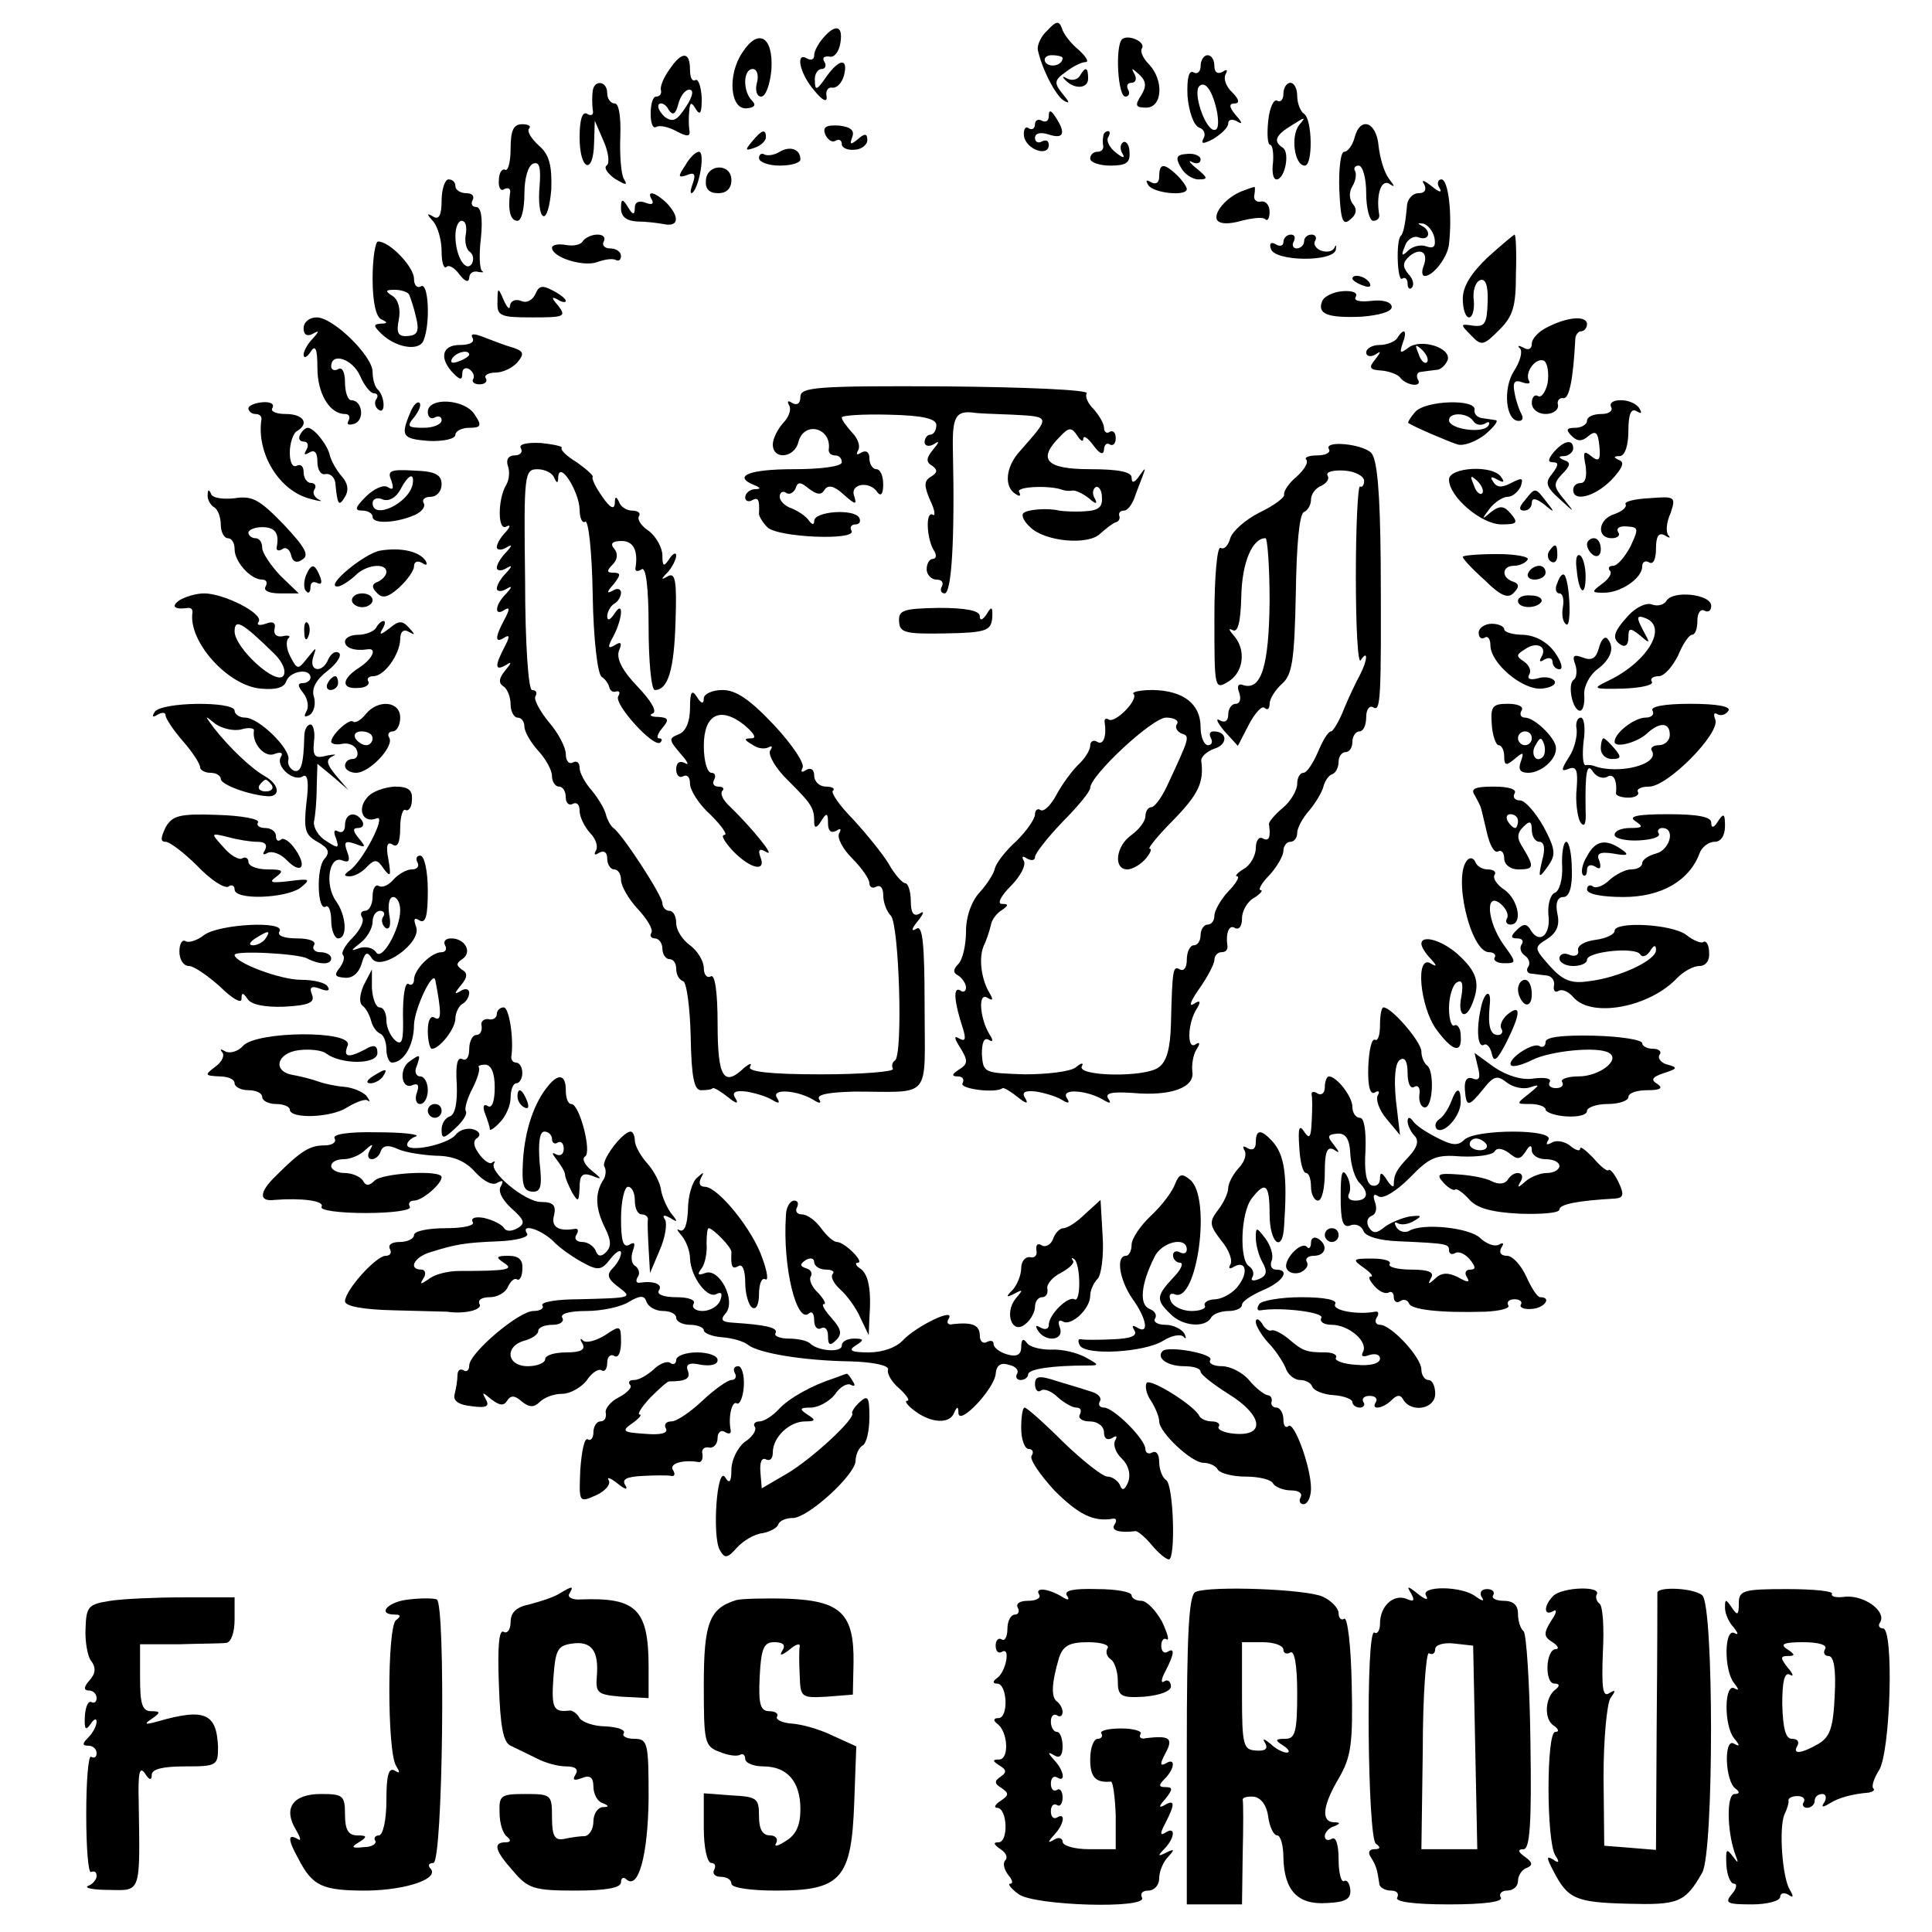 <?xml version="1.0" standalone="no"?>
<!DOCTYPE svg PUBLIC "-//W3C//DTD SVG 20010904//EN"
 "http://www.w3.org/TR/2001/REC-SVG-20010904/DTD/svg10.dtd">
<svg version="1.0" xmlns="http://www.w3.org/2000/svg"
 width="280pt" height="280pt" viewBox="0 0 280 280"
 preserveAspectRatio="xMidYMid meet">
<g transform="translate(0,280) scale(0.1,-0.1)"
fill="#000000" stroke="none">
<path d="M1518 2756 c-9 -8 -15 -21 -14 -28 6 -28 26 -67 38 -74 9 -5 8 -2 -2
10 -13 16 -12 20 5 32 10 8 23 14 28 14 6 0 1 8 -10 18 -11 9 -22 23 -24 31
-4 11 -8 11 -21 -3z m22 -40 c0 -11 -19 -15 -25 -6 -3 5 1 10 9 10 9 0 16 -2
16 -4z"/>
<path d="M1193 2745 c-7 -8 -13 -19 -13 -25 0 -6 -4 -8 -10 -5 -18 11 -11 -22
10 -46 12 -15 19 -18 18 -9 -2 8 2 14 8 13 7 -1 14 7 17 17 7 27 -7 25 -26 -2
-13 -19 -16 -20 -16 -5 -1 9 4 17 10 17 5 0 7 5 4 10 -4 6 -1 9 7 8 7 -2 14 7
16 20 4 25 -7 28 -25 7z"/>
<path d="M1076 2724 c-22 -32 -18 -83 6 -81 12 1 14 5 8 11 -14 14 -13 46 1
46 6 0 9 -9 6 -20 -3 -11 0 -20 6 -20 7 0 13 18 15 39 3 48 -19 61 -42 25z"/>
<path d="M1626 2743 c-10 -11 -6 -83 5 -83 5 0 7 5 4 10 -3 6 -1 10 5 10 6 0
8 6 4 13 -5 9 -4 9 7 -1 10 -9 11 -17 3 -30 -10 -15 -8 -18 7 -18 24 0 26 40
4 63 -8 8 -13 18 -10 23 6 9 -20 21 -29 13z"/>
<path d="M970 2699 c-8 -11 -14 -25 -12 -30 1 -5 -2 -9 -7 -9 -5 0 -8 -11 -8
-25 0 -13 3 -22 8 -19 5 3 18 0 29 -6 17 -9 21 -8 19 2 -1 7 -1 20 0 28 1 12
3 13 10 1 6 -9 8 -4 8 17 -1 17 -5 28 -9 26 -5 -3 -8 4 -8 15 0 27 -12 27 -30
0z m24 -54 c-13 -20 -19 -23 -31 -14 -7 7 -11 14 -8 18 3 3 10 0 14 -8 6 -9
10 -7 14 8 3 12 10 21 16 21 7 0 5 -10 -5 -25z"/>
<path d="M1740 2704 c0 -8 -5 -12 -10 -9 -7 4 -10 -8 -9 -34 2 -23 9 -43 17
-46 7 -2 10 -10 6 -16 -4 -8 0 -8 15 0 11 7 21 16 21 22 0 6 6 7 13 3 8 -5 8
-2 -2 9 -10 12 -10 17 -2 17 8 0 7 6 -3 16 -9 8 -13 20 -10 26 4 7 2 8 -4 4
-7 -4 -12 -1 -12 8 0 9 -4 16 -10 16 -5 0 -10 -7 -10 -16z m24 -67 c3 -19 1
-27 -6 -25 -13 5 -29 54 -20 63 9 9 20 -8 26 -38z"/>
<path d="M1565 2690 c-4 -6 -12 -7 -18 -4 -7 4 -8 3 -4 -1 13 -15 34 -14 34 1
0 17 -4 18 -12 4z"/>
<path d="M859 2668 c-1 -7 -1 -19 0 -27 2 -7 -2 -10 -8 -6 -7 4 -11 -8 -11
-34 0 -48 20 -56 21 -8 l1 32 13 -30 c7 -16 9 -32 4 -35 -4 -3 1 -11 12 -19
17 -10 19 -10 13 0 -4 7 -6 35 -5 61 1 29 -2 48 -8 48 -6 0 -11 7 -11 15 0 18
-19 20 -21 3z"/>
<path d="M1860 2664 c0 -8 -4 -13 -9 -10 -5 3 -11 -10 -13 -29 -2 -19 -1 -35
3 -35 3 0 5 -11 4 -25 -2 -14 0 -25 5 -25 12 0 20 39 9 46 -14 9 -11 18 14 33
19 12 20 12 10 0 -13 -16 -7 -59 8 -59 12 0 11 67 -1 75 -5 3 -10 15 -10 26 0
10 -4 19 -10 19 -5 0 -10 -7 -10 -16z"/>
<path d="M1520 2632 c0 -7 -4 -10 -10 -7 -5 3 -10 1 -10 -5 0 -6 -4 -9 -9 -6
-5 4 -8 -2 -7 -11 3 -20 36 -31 36 -13 0 6 -4 8 -10 5 -5 -3 -10 -1 -10 5 0 7
8 9 20 5 22 -7 25 2 10 25 -7 11 -10 11 -10 2z"/>
<path d="M740 2584 c0 -19 -4 -33 -8 -30 -4 2 -9 -4 -9 -15 -1 -11 3 -17 8
-13 6 3 10 0 8 -7 -3 -25 1 -39 11 -39 6 0 10 18 10 39 0 22 5 41 13 44 9 3
11 -6 9 -33 -2 -21 0 -40 5 -43 5 -3 10 14 12 39 1 35 -3 50 -18 63 -11 10
-18 21 -14 25 3 3 -1 6 -10 6 -13 0 -17 -9 -17 -36z"/>
<path d="M1196 2605 c4 -8 10 -12 15 -9 5 3 9 1 9 -5 0 -5 8 -9 18 -8 10 0 19
7 19 14 0 10 -4 10 -14 1 -10 -8 -12 -8 -8 3 4 10 -2 15 -19 17 -19 1 -24 -2
-20 -13z"/>
<path d="M1963 2600 c-3 -11 -10 -20 -15 -20 -5 0 -8 -25 -7 -55 2 -44 5 -53
16 -43 9 7 10 15 4 22 -6 7 -6 18 -1 26 5 8 6 18 4 22 -3 4 0 8 5 8 6 0 11
-18 11 -40 0 -22 5 -40 10 -40 6 0 9 3 9 8 -5 28 2 52 14 46 9 -6 9 -5 0 7 -7
9 -13 30 -15 47 -3 36 -27 44 -35 12z"/>
<path d="M1090 2595 c-11 -13 -10 -14 4 -9 9 3 16 10 16 15 0 13 -6 11 -20 -6z"/>
<path d="M1599 2603 c-1 -5 -1 -11 0 -15 0 -5 -3 -8 -9 -8 -5 0 -10 -4 -10
-10 0 -5 13 -10 29 -10 23 0 29 4 28 19 0 11 -5 17 -9 15 -5 -3 -5 -11 -1 -17
4 -7 0 -6 -10 2 -9 7 -14 17 -11 22 3 5 3 9 0 9 -3 0 -7 -3 -7 -7z"/>
<path d="M1130 2580 c-8 -5 -18 -6 -22 -4 -4 3 -8 0 -8 -5 0 -6 14 -11 30 -11
17 0 30 4 30 9 0 15 -15 20 -30 11z"/>
<path d="M993 2560 c-11 -16 -10 -18 2 -14 11 5 14 2 9 -12 -4 -11 -4 -16 0
-13 10 10 18 59 9 59 -5 0 -14 -9 -20 -20z"/>
<path d="M1711 2558 c5 -10 17 -18 26 -18 14 0 14 2 -3 16 -10 8 -13 13 -6 9
6 -3 12 -2 12 4 0 5 -9 9 -19 8 -16 -1 -18 -5 -10 -19z"/>
<path d="M1023 2538 c-1 -12 5 -18 18 -18 12 0 19 7 19 19 0 25 -36 24 -37 -1z"/>
<path d="M1680 2544 c0 -9 -5 -12 -12 -8 -7 4 -8 3 -4 -4 7 -12 56 -17 56 -6
0 3 -6 12 -14 20 -19 18 -26 18 -26 -2z"/>
<path d="M640 2509 c0 -21 -4 -28 -12 -23 -10 6 -10 4 0 -7 6 -7 12 -26 12
-43 0 -16 3 -26 7 -23 3 4 12 -1 19 -11 8 -10 13 -12 14 -5 0 7 6 11 13 9 6
-1 9 -1 6 1 -4 2 -5 24 -2 48 3 30 0 45 -7 45 -6 0 -8 5 -5 10 3 6 -1 10 -9
10 -9 0 -16 5 -16 10 0 6 -4 10 -10 10 -5 0 -10 -14 -10 -31z m35 -49 c-2 -11
1 -22 6 -25 5 -4 6 -11 3 -17 -9 -14 -24 11 -24 40 0 12 4 22 9 22 6 0 8 -9 6
-20z"/>
<path d="M2064 2533 c4 -8 1 -13 -8 -13 -9 0 -17 -9 -17 -20 -2 -22 -5 -39 -9
-42 -7 -7 -5 -66 2 -62 4 3 8 0 8 -7 0 -7 3 -9 6 -6 4 4 2 13 -5 20 -9 11 -8
17 2 26 16 13 28 5 20 -15 -3 -8 -2 -14 2 -14 12 0 33 27 35 46 5 44 -1 94
-11 94 -5 0 -7 -6 -3 -12 5 -8 0 -7 -11 2 -11 9 -16 10 -11 3z m15 -78 c2 -12
-1 -16 -12 -12 -8 3 -20 0 -26 -6 -9 -9 -11 -8 -5 6 3 10 13 16 20 13 16 -6
19 10 4 17 -6 3 -5 4 2 3 7 -1 15 -11 17 -21z"/>
<path d="M1800 2523 c-23 -9 -42 -32 -36 -42 4 -6 18 -6 35 -1 16 4 32 6 35 2
3 -3 6 2 6 11 0 10 -6 16 -12 15 -7 -2 -12 3 -10 10 1 6 1 12 0 11 -2 0 -10
-3 -18 -6z"/>
<path d="M945 2510 c3 -6 -1 -7 -9 -4 -10 4 -16 1 -16 -7 0 -11 -3 -11 -10 1
-8 13 -10 12 -10 -2 0 -12 8 -18 23 -19 12 0 30 -2 40 -4 21 -4 22 11 3 31
-17 16 -30 19 -21 4z"/>
<path d="M845 2451 c-3 -6 -14 -8 -25 -6 -11 2 -20 0 -20 -4 0 -14 45 -28 65
-21 11 4 23 6 28 3 4 -2 7 1 7 6 0 6 -7 11 -16 11 -8 0 -12 5 -9 10 3 6 -1 10
-9 10 -8 0 -17 -4 -21 -9z"/>
<path d="M1860 2449 c0 -5 -5 -7 -11 -3 -7 4 -10 1 -7 -7 6 -18 90 -19 94 -1
1 7 0 8 -2 3 -3 -6 -12 -7 -20 -4 -7 3 -11 9 -8 14 3 5 0 9 -5 9 -6 0 -11 -4
-11 -10 0 -5 -5 -10 -11 -10 -5 0 -7 5 -4 10 3 6 1 10 -4 10 -6 0 -11 -5 -11
-11z"/>
<path d="M2156 2427 c-24 -23 -36 -42 -36 -60 0 -15 4 -27 9 -27 5 0 8 11 7
24 -2 14 2 27 9 30 8 3 12 -8 11 -32 -1 -31 -4 -36 -21 -34 -19 3 -19 2 -3
-14 15 -16 18 -15 41 8 20 20 24 34 24 81 1 31 0 57 -2 57 -1 0 -19 -15 -39
-33z"/>
<path d="M540 2396 c0 -34 5 -56 13 -59 9 -4 9 -6 -1 -6 -11 -1 -11 -3 0 -14
21 -21 56 -27 62 -10 10 25 7 85 -4 78 -5 -3 -10 1 -10 11 0 17 -35 54 -52 54
-4 0 -8 -24 -8 -54z m53 -23 c2 -5 7 -19 10 -33 5 -20 2 -26 -12 -27 -14 -1
-17 4 -13 24 3 15 -1 29 -9 34 -11 7 -11 9 3 9 9 0 19 -3 21 -7z"/>
<path d="M1960 2396 c0 -2 7 -7 16 -10 8 -3 12 -2 9 4 -6 10 -25 14 -25 6z"/>
<path d="M776 2374 c-4 -9 -13 -14 -21 -10 -8 3 -15 0 -16 -7 0 -7 -4 -3 -9 8
-8 19 -9 19 -9 -2 -1 -21 4 -23 50 -23 47 0 50 1 38 17 -10 11 -10 14 -1 9 6
-4 12 -5 12 -2 0 3 -9 10 -19 15 -15 8 -20 7 -25 -5z"/>
<path d="M1916 2363 c-7 -18 8 -24 57 -22 25 2 44 7 44 14 0 7 -12 11 -29 9
-17 -2 -27 0 -23 6 3 6 -5 9 -19 8 -14 -1 -28 -8 -30 -15z"/>
<path d="M440 2324 c0 -9 5 -12 13 -8 10 6 10 4 0 -7 -7 -7 -13 -18 -13 -23 0
-6 5 -4 10 4 7 11 10 5 10 -23 0 -38 18 -67 40 -67 6 0 8 -4 5 -10 -3 -5 0 -7
9 -4 15 6 11 34 -5 34 -5 0 -9 12 -9 26 0 14 -4 23 -10 19 -5 -3 -10 -1 -10 4
0 21 31 11 42 -14 6 -14 15 -25 20 -25 5 0 7 -4 3 -9 -3 -5 -1 -12 4 -15 10
-7 9 20 -2 30 -4 4 -7 15 -7 25 0 23 -57 79 -81 79 -11 0 -19 -7 -19 -16z"/>
<path d="M2243 2326 c-13 -6 -23 -17 -23 -24 0 -8 -5 -10 -12 -6 -7 4 -10 3
-5 -1 4 -5 0 -19 -9 -33 -16 -25 -12 -72 7 -72 6 0 7 4 4 10 -3 5 -8 19 -10
31 -3 15 0 19 11 15 8 -3 13 -2 10 2 -7 12 10 35 22 29 5 -4 7 -18 5 -32 -3
-13 -9 -22 -14 -19 -5 3 -9 -2 -9 -10 0 -9 9 -16 20 -16 11 0 19 6 18 13 -2 6
2 11 8 10 8 -1 14 26 17 85 0 6 4 12 9 12 4 0 8 5 8 10 0 13 -28 11 -57 -4z"/>
<path d="M685 2310 c3 -6 -4 -10 -19 -10 -26 0 -30 -20 -8 -42 9 -9 12 -9 12
1 0 7 5 9 10 6 6 -4 8 -10 6 -14 -3 -4 1 -8 9 -8 8 0 12 4 9 9 -3 4 4 8 14 8
11 0 25 7 32 15 10 12 9 16 -6 21 -11 3 -29 10 -42 15 -15 6 -21 6 -17 -1z
m-5 -24 c0 -2 -7 -7 -16 -10 -8 -3 -12 -2 -9 4 6 10 25 14 25 6z"/>
<path d="M2025 2310 c-3 -5 -15 -10 -26 -10 -10 0 -19 -5 -19 -11 0 -5 6 -7
13 -3 9 6 9 5 0 -7 -10 -12 -8 -15 9 -16 12 -1 24 -6 27 -10 9 -12 33 -15 26
-3 -3 5 -1 11 4 11 6 1 16 2 23 3 6 0 13 7 16 14 6 18 -39 32 -57 18 -12 -9
-13 -8 -8 7 7 18 2 23 -8 7z m43 -35 c-3 -3 -9 2 -12 12 -6 14 -5 15 5 6 7 -7
10 -15 7 -18z"/>
<path d="M1160 2225 c0 -10 -5 -13 -12 -9 -6 4 -8 3 -4 -4 3 -6 -1 -17 -9 -25
-8 -9 -15 -23 -15 -31 0 -23 31 -20 37 3 8 32 49 21 44 -11 0 -5 4 -8 9 -8 6
0 10 -4 10 -10 0 -6 -30 -10 -70 -10 -64 0 -89 -10 -57 -23 10 -4 10 -6 0 -6
-7 -1 -13 -6 -13 -12 0 -5 5 -7 10 -4 9 5 11 1 10 -20 0 -3 5 -12 12 -19 14
-15 131 -20 122 -5 -3 5 0 9 6 9 6 0 8 5 5 10 -8 13 -65 9 -65 -5 0 -6 -3 -6
-8 1 -4 6 -15 13 -24 17 -10 3 -18 11 -18 17 0 6 4 9 9 6 5 -4 11 0 14 6 3 10
7 10 19 0 12 -9 18 -10 23 -2 5 8 14 6 28 -7 17 -15 19 -15 15 -2 -7 18 23 23
34 5 5 -6 8 -1 8 12 0 12 -4 22 -10 22 -5 0 -10 7 -10 16 0 9 -5 12 -12 8 -6
-4 -8 -3 -4 4 3 6 -1 17 -9 25 -8 9 -15 18 -15 22 0 3 31 5 68 4 50 -1 69 -6
69 -15 0 -8 -4 -14 -9 -14 -4 0 -8 -5 -8 -11 0 -5 6 -7 13 -3 9 6 9 4 -1 -8
-10 -12 -10 -18 -1 -23 8 -6 8 -10 -2 -16 -10 -6 -10 -13 -1 -34 7 -14 8 -24
4 -21 -11 6 -9 -34 1 -51 5 -7 4 -13 -1 -13 -5 0 -9 -7 -9 -15 0 -8 7 -15 14
-15 8 0 11 -4 8 -10 -3 -5 -1 -10 4 -10 10 0 15 76 12 208 -1 48 4 57 30 54 3
-1 29 -2 57 -3 55 -3 55 -2 10 -53 -21 -23 -23 -52 -6 -62 6 -4 8 -3 5 3 -5 8
45 10 63 3 3 -1 9 -2 14 -1 4 1 15 -4 24 -11 10 -9 13 -9 9 -1 -4 6 -4 14 1
17 4 2 9 -4 9 -15 1 -14 -5 -19 -25 -20 -15 -1 -31 0 -37 1 -15 4 -47 2 -52
-4 -3 -3 1 -12 10 -20 21 -21 85 -27 102 -9 8 7 18 15 22 16 4 1 7 5 5 10 -1
4 2 7 7 7 5 0 11 8 15 18 3 9 9 24 12 32 5 13 4 13 -5 0 -7 -10 -11 -11 -11
-2 0 8 -19 12 -60 12 -64 0 -77 14 -44 47 13 14 17 14 25 2 5 -8 9 -10 9 -5 0
6 7 1 15 -10 9 -12 14 -14 15 -6 0 7 4 11 8 8 5 -3 9 1 9 9 0 8 -4 12 -9 9 -4
-3 -8 0 -8 6 0 6 -7 18 -15 27 -8 8 -13 18 -10 23 3 5 -89 9 -205 10 -186 1
-210 -1 -210 -15z"/>
<path d="M360 2208 c0 -4 5 -8 10 -8 6 0 9 -3 9 -7 -8 -50 26 -105 71 -116 14
-4 19 -4 12 -1 -6 3 -10 10 -6 15 3 5 0 9 -5 9 -6 0 -11 7 -11 16 0 8 -4 12
-10 9 -6 -3 -10 5 -10 19 0 14 5 28 10 31 19 11 10 25 -16 25 -14 0 -23 4 -19
9 3 6 -4 9 -15 8 -11 -1 -20 -5 -20 -9z"/>
<path d="M595 2203 c-15 -35 -12 -39 26 -42 22 -1 39 3 39 9 0 5 9 10 20 10
17 0 19 3 8 19 -14 23 -68 26 -68 4 0 -8 5 -11 10 -8 6 3 10 1 10 -4 0 -6 -12
-11 -26 -11 -23 0 -25 2 -14 15 7 9 11 18 8 21 -3 3 -9 -3 -13 -13z"/>
<path d="M2051 2203 c-7 -8 -11 -15 -10 -16 9 -6 56 -26 71 -31 9 -3 27 4 40
14 13 11 20 20 16 21 -5 1 -14 2 -20 3 -7 1 -12 6 -11 12 3 16 -71 14 -86 -3z
m84 -13 c4 -6 11 -7 17 -4 6 4 8 2 5 -3 -8 -12 -57 -5 -57 8 0 12 27 11 35 -1z"/>
<path d="M2335 2210 c3 -5 -3 -10 -14 -10 -12 0 -21 -4 -21 -10 0 -5 -8 -10
-17 -10 -13 0 -14 -3 -5 -12 8 -8 15 -8 24 0 11 9 14 5 16 -15 2 -20 -1 -23
-12 -14 -11 9 -12 6 -8 -14 2 -15 0 -25 -7 -25 -6 0 -11 -4 -11 -10 0 -18 31
-10 55 14 16 17 20 26 12 29 -9 4 -9 6 1 6 7 1 12 15 12 37 0 24 4 33 12 28 7
-4 8 -3 4 4 -4 7 -16 12 -27 12 -11 0 -17 -4 -14 -10z"/>
<path d="M435 2170 c-3 -5 -1 -10 5 -10 6 0 8 -5 4 -12 -4 -7 -3 -8 4 -4 8 5
12 0 12 -13 0 -12 5 -20 12 -18 7 1 13 -5 14 -13 3 -32 5 -35 14 -20 6 10 4
20 -5 30 -7 8 -15 22 -17 30 -3 15 -23 40 -32 40 -3 0 -8 -4 -11 -10z"/>
<path d="M755 2150 c3 -5 -1 -10 -9 -10 -9 0 -13 -6 -10 -15 3 -8 2 -20 -2
-27 -13 -21 -13 -69 0 -61 6 3 6 0 -1 -8 -7 -7 -13 -17 -13 -22 0 -4 6 -5 13
-1 10 6 10 4 0 -7 -7 -7 -13 -17 -13 -22 0 -4 6 -5 13 -1 10 6 10 4 0 -7 -7
-7 -13 -17 -13 -22 0 -4 6 -5 13 -1 10 6 10 4 0 -7 -16 -16 -17 -33 -2 -23 8
5 8 1 0 -14 -14 -26 -14 -35 0 -26 8 5 8 1 0 -14 -14 -27 -14 -35 2 -26 9 6 9
4 -1 -8 -9 -11 -10 -18 -2 -23 5 -3 10 -15 10 -26 0 -10 5 -19 10 -19 6 0 10
-6 10 -13 0 -7 9 -23 20 -35 11 -12 20 -28 20 -37 0 -8 5 -15 10 -15 6 0 10
-7 10 -16 0 -8 5 -12 10 -9 6 3 10 -1 10 -10 0 -9 7 -23 15 -32 8 -8 12 -19 9
-25 -4 -7 -2 -8 4 -4 7 4 12 1 12 -8 0 -9 5 -16 10 -16 6 0 10 -7 10 -15 0 -9
11 -28 24 -42 14 -15 23 -30 20 -35 -3 -4 0 -8 5 -8 6 0 11 -7 11 -15 0 -8 5
-15 10 -15 6 0 10 -6 10 -14 0 -8 4 -16 10 -18 5 -1 10 -38 11 -80 1 -59 5
-78 15 -78 8 0 16 1 17 3 2 1 12 -5 22 -13 12 -10 16 -10 11 -2 -6 9 -1 12 16
10 12 -2 29 -7 37 -12 10 -6 12 -5 7 3 -9 14 30 11 53 -3 9 -6 12 -5 8 1 -4 7
15 10 51 11 114 0 102 -14 102 123 0 93 -3 119 -12 113 -8 -5 -7 0 2 11 9 11
10 16 3 11 -9 -5 -13 1 -13 18 0 14 -4 26 -8 26 -4 0 -15 12 -24 28 -9 15 -32
43 -51 64 -20 20 -33 39 -30 42 4 3 -1 6 -10 6 -9 0 -17 7 -17 16 0 9 -5 12
-12 8 -6 -4 -8 -3 -5 3 4 6 -15 34 -41 62 -35 37 -55 51 -75 51 -15 0 -27 -6
-27 -12 0 -9 -4 -8 -10 2 -7 11 -10 8 -10 -16 0 -20 -6 -34 -16 -38 -15 -6
-15 -8 2 -28 11 -12 13 -18 7 -14 -8 4 -13 1 -13 -9 0 -9 5 -13 10 -10 6 3 10
-1 10 -11 0 -9 13 -30 30 -45 16 -16 25 -29 20 -29 -6 0 0 -10 12 -23 26 -27
49 -31 40 -9 -4 11 -1 13 9 7 14 -8 -22 36 -53 66 -10 9 -15 19 -11 23 3 3 1
6 -6 6 -7 0 -9 5 -6 10 3 6 1 10 -4 10 -6 0 -11 17 -11 39 0 46 24 58 59 30
14 -12 18 -19 10 -19 -11 0 -11 -2 1 -9 8 -6 18 -7 24 -4 5 3 6 1 2 -5 -3 -6
8 -26 27 -44 34 -34 37 -39 37 -60 0 -9 4 -8 10 2 8 13 10 12 10 -3 0 -11 4
-15 12 -11 6 4 8 3 4 -4 -3 -6 5 -22 19 -36 14 -14 25 -30 25 -36 0 -6 5 -8
10 -5 6 3 10 -2 10 -12 0 -11 5 -24 11 -30 12 -12 18 -202 6 -210 -4 -2 -5 -8
-3 -12 3 -4 -44 -8 -104 -8 -75 0 -107 4 -103 11 3 6 0 5 -8 -1 -30 -29 -39
-15 -39 63 0 47 -4 73 -10 69 -5 -3 -10 2 -10 12 0 10 -9 25 -20 33 -11 8 -20
22 -20 32 0 10 -4 18 -10 18 -5 0 -10 5 -10 11 0 11 -58 100 -71 109 -4 3 -9
12 -11 20 -2 8 -11 23 -20 34 -10 11 -18 26 -18 33 0 8 -4 11 -10 8 -5 -3 -10
2 -10 12 0 10 -11 31 -25 47 -13 16 -22 33 -19 37 3 5 1 9 -5 9 -5 0 -10 64
-10 160 -2 153 -1 160 18 160 11 0 22 -6 24 -12 4 -9 6 -9 6 1 2 24 30 -21 31
-47 0 -13 4 -21 8 -18 5 3 10 -45 11 -107 1 -62 7 -114 13 -118 5 -3 10 -10
11 -15 1 -5 6 -8 10 -6 5 1 6 -2 3 -7 -7 -11 52 -76 61 -67 3 3 3 6 -2 6 -4 0
-2 7 5 15 10 12 9 15 -6 16 -11 0 -14 3 -8 5 7 3 -3 19 -22 39 -22 23 -31 40
-27 52 5 11 3 14 -6 8 -10 -6 -11 -3 -2 13 14 27 15 54 1 32 -6 -9 -10 -10
-10 -3 0 6 5 15 10 18 6 3 10 11 10 16 0 6 -6 7 -12 3 -9 -5 -9 -2 1 9 11 14
11 17 0 17 -10 0 -10 3 -1 12 7 7 8 16 2 23 -6 7 -3 11 11 11 17 0 24 -14 20
-39 -1 -5 3 -6 9 -2 6 4 10 -25 10 -84 0 -50 4 -91 9 -91 19 0 28 29 30 99 2
58 0 72 -11 66 -10 -6 -11 -5 0 6 6 7 12 18 12 24 0 5 -5 3 -10 -5 -8 -12 -10
-11 -10 5 0 11 -9 27 -19 35 -11 7 -18 17 -15 22 3 4 -1 8 -10 8 -8 0 -17 6
-19 13 -4 8 -6 8 -6 -3 -1 -9 -7 -6 -18 10 -10 14 -16 27 -14 29 1 2 -9 11
-23 21 -15 9 -24 18 -22 21 2 2 -11 5 -30 7 -22 1 -33 -2 -29 -8z"/>
<path d="M1926 2149 c3 -5 -5 -9 -17 -9 -12 0 -19 -3 -16 -6 4 -4 -3 -15 -14
-25 -11 -9 -19 -21 -18 -26 1 -4 -15 -16 -36 -26 -20 -10 -39 -27 -42 -37 -3
-11 -9 -17 -14 -14 -5 3 -9 -42 -9 -100 0 -104 0 -106 20 -94 23 14 26 47 8
67 -7 8 -8 11 -2 8 8 -5 12 11 13 49 1 49 16 84 35 84 3 0 6 -42 6 -92 -1 -93
-12 -129 -38 -121 -7 3 -10 -1 -6 -11 3 -9 1 -16 -5 -16 -6 0 -11 -7 -11 -16
0 -9 -5 -12 -12 -8 -7 4 -4 -3 6 -15 l20 -22 16 31 c9 17 19 28 23 24 4 -4 7
-1 7 6 0 7 8 20 18 29 15 13 18 35 20 131 1 69 5 116 12 118 5 2 10 10 10 18
0 8 7 17 15 20 8 4 12 10 9 15 -3 5 8 8 24 7 16 -1 29 -8 29 -15 0 -6 -3 -10
-6 -8 -3 1 -6 -57 -6 -130 0 -74 3 -128 7 -122 11 17 10 0 -1 -21 -5 -9 -16
-32 -23 -49 -7 -18 -16 -33 -19 -33 -4 0 -12 -13 -19 -30 -7 -16 -16 -30 -21
-30 -5 0 -9 -7 -9 -16 0 -9 -9 -25 -21 -35 -11 -9 -20 -20 -20 -23 3 -20 0
-26 -9 -21 -5 3 -10 -3 -10 -14 0 -11 -8 -25 -17 -30 -10 -6 -14 -11 -10 -11
4 0 -1 -10 -13 -22 -11 -12 -20 -28 -20 -35 0 -7 -4 -13 -10 -13 -5 0 -10 -7
-10 -15 0 -8 -4 -15 -10 -15 -5 0 -10 -9 -10 -21 0 -11 -4 -17 -10 -14 -10 6
-11 1 -13 -80 -1 -34 -6 -54 -18 -62 -20 -15 -120 -13 -111 2 3 5 -1 5 -9 -2
-8 -6 -41 -10 -74 -10 -59 2 -60 2 -62 29 0 17 3 25 10 21 6 -4 7 -1 1 8 -14
23 -17 62 -3 53 8 -5 9 -3 3 7 -12 20 -16 51 -8 69 4 8 8 21 10 29 1 8 9 18
16 22 10 7 10 9 0 9 -7 0 -2 11 13 26 14 14 22 30 19 36 -4 7 -2 8 4 4 7 -4
12 -3 12 2 0 5 18 28 40 51 22 22 40 44 40 49 0 18 90 102 110 102 11 0 19 -4
16 -9 -4 -5 0 -11 6 -14 13 -4 13 -4 -22 -79 -8 -16 -17 -28 -22 -28 -4 0 -8
-6 -8 -13 0 -7 -9 -19 -20 -27 -23 -16 -27 -50 -6 -50 7 0 19 7 26 15 7 8 10
15 6 15 -3 0 12 19 34 41 37 38 45 55 41 86 -1 6 8 14 19 18 20 6 19 25 -1 25
-6 0 -7 -4 -4 -10 3 -5 1 -10 -4 -10 -6 0 -11 12 -11 26 0 34 -25 53 -69 54
-19 0 -32 -3 -28 -6 7 -8 -26 -42 -36 -37 -4 3 -7 1 -6 -4 3 -20 -2 -34 -11
-28 -5 3 -10 1 -10 -6 0 -6 -8 -19 -18 -28 -9 -9 -23 -28 -31 -43 -8 -15 -18
-25 -23 -22 -4 3 -8 0 -8 -6 0 -7 -12 -24 -27 -39 -16 -14 -29 -32 -31 -39 -1
-7 -11 -23 -22 -35 -12 -13 -20 -35 -20 -57 0 -20 -5 -41 -11 -47 -8 -8 -8
-13 0 -17 6 -4 11 -12 11 -17 0 -6 -4 -8 -9 -4 -10 5 -8 -18 5 -57 4 -14 3
-18 -6 -13 -8 5 -7 0 2 -14 11 -18 11 -23 -2 -31 -11 -7 -11 -10 -2 -10 7 0
10 -4 7 -10 -5 -8 48 -15 58 -7 2 1 12 -5 22 -13 12 -10 16 -10 11 -2 -6 9 -1
12 16 10 12 -2 29 -7 37 -12 10 -6 12 -5 7 3 -9 14 30 11 53 -3 10 -6 12 -5 7
2 -5 8 6 10 36 8 55 -5 90 8 86 31 -1 10 1 24 6 32 6 9 5 12 -2 7 -12 -7 -11
32 3 53 6 10 4 12 -5 6 -8 -5 -4 5 8 22 12 17 22 36 22 42 0 6 5 11 10 11 6 0
9 3 9 8 -3 19 2 33 11 27 6 -3 10 3 10 14 0 11 8 25 18 30 9 6 13 11 9 11 -4
0 1 10 13 22 11 12 20 28 20 35 0 7 5 13 10 13 6 0 10 6 10 13 0 7 8 22 18 33
9 11 18 26 20 34 2 8 8 17 13 18 5 2 9 10 9 18 0 8 5 14 10 14 6 0 10 7 10 15
0 8 5 15 10 15 6 0 10 9 10 21 0 11 5 17 10 14 11 -7 12 8 11 213 -1 100 -5
147 -14 156 -14 13 -69 18 -61 5z"/>
<path d="M2252 2145 c-9 -11 -9 -15 -1 -15 8 0 8 -4 -1 -16 -11 -13 -10 -19
10 -37 23 -21 23 -21 7 -1 -16 19 -16 23 -3 37 12 12 13 17 3 20 -9 4 -9 6 1
6 6 1 12 6 12 11 0 14 -13 12 -28 -5z"/>
<path d="M567 2104 c4 -12 3 -15 -5 -10 -6 4 -20 -2 -32 -14 -15 -15 -17 -20
-5 -20 8 0 15 -4 15 -9 0 -11 35 -9 62 3 10 5 15 12 12 17 -3 5 2 9 10 9 9 0
16 8 16 18 0 14 -9 19 -40 20 -34 2 -39 0 -33 -14z m31 -6 c-6 -28 -58 -52
-58 -27 0 6 7 9 15 5 9 -3 19 3 25 14 12 23 21 26 18 8z"/>
<path d="M2100 2105 c0 -25 47 -65 76 -65 22 0 25 2 14 15 -10 12 -16 13 -29
3 -14 -12 -14 -11 -2 5 7 9 19 17 26 17 7 0 15 7 19 15 4 13 2 13 -14 5 -13
-7 -21 -7 -26 2 -5 7 -3 8 6 3 9 -5 11 -4 6 3 -11 19 -76 15 -76 -3z m48 -20
c-3 -3 -9 2 -12 12 -6 14 -5 15 5 6 7 -7 10 -15 7 -18z"/>
<path d="M301 2083 c-1 -6 4 -15 9 -18 6 -3 10 -15 10 -26 0 -10 5 -19 10 -19
6 0 10 -7 10 -16 0 -18 23 -44 40 -44 6 0 8 -4 5 -10 -4 -6 5 -10 21 -10 l27
0 -27 26 c-14 15 -26 33 -26 40 0 8 -4 14 -10 14 -5 0 -10 4 -10 8 0 4 9 8 20
8 19 0 25 -9 21 -29 -1 -5 3 -6 8 -3 5 4 11 0 13 -9 2 -9 8 -12 16 -6 11 6 4
18 -27 51 -34 35 -45 42 -70 38 -17 -2 -33 0 -35 6 -3 7 -5 7 -5 -1z"/>
<path d="M2210 2075 c-9 -10 -9 -15 -1 -15 6 0 11 5 11 11 0 8 6 7 18 -2 15
-13 16 -12 3 4 -16 21 -16 21 -31 2z"/>
<path d="M2356 2069 c2 -4 -5 -10 -16 -14 -24 -7 -27 -35 -4 -35 8 0 13 4 9 9
-3 6 3 9 13 8 17 -1 17 -3 5 -29 -8 -15 -19 -28 -25 -28 -6 0 -8 -3 -5 -7 4
-3 -1 -12 -11 -19 -16 -12 -16 -13 3 -13 24 0 55 21 55 38 0 7 5 9 10 6 6 -4
10 5 10 20 0 18 4 24 13 19 6 -4 9 -4 5 0 -4 5 -3 19 3 32 8 24 7 25 -30 22
-22 -1 -38 -5 -35 -9z"/>
<path d="M2300 2011 c0 -6 5 -13 10 -16 6 -3 10 1 10 9 0 9 -4 16 -10 16 -5 0
-10 -4 -10 -9z"/>
<path d="M551 2002 c-23 -4 -81 -52 -62 -52 5 0 16 7 25 15 16 17 46 20 46 6
0 -5 -6 -11 -12 -14 -9 -3 -10 -8 -2 -16 8 -9 16 -7 32 7 12 11 22 25 22 31 0
7 5 9 12 5 6 -4 8 -3 5 3 -9 14 -36 20 -66 15z"/>
<path d="M2245 2001 c-3 -5 -2 -12 3 -15 5 -3 9 1 9 9 0 17 -3 19 -12 6z"/>
<path d="M2120 1993 c0 -3 14 -18 32 -34 23 -23 34 -27 42 -18 8 8 8 13 -1 16
-18 6 -16 23 1 23 8 0 17 4 20 9 3 4 -17 8 -44 8 -28 0 -50 -2 -50 -4z"/>
<path d="M2285 1975 c3 -35 13 -42 13 -10 0 14 -4 28 -8 30 -5 3 -7 -6 -5 -20z"/>
<path d="M443 1965 c-3 -9 -3 -19 1 -22 3 -4 6 -1 6 6 0 7 4 9 10 6 6 -3 7 1
4 9 -8 20 -13 20 -21 1z"/>
<path d="M2215 1970 c-3 -5 1 -10 9 -10 9 0 16 5 16 10 0 6 -4 10 -9 10 -6 0
-13 -4 -16 -10z"/>
<path d="M2257 1955 c-4 -8 -2 -15 3 -15 5 0 7 -9 5 -20 -2 -11 0 -22 5 -25 8
-5 5 63 -3 72 -3 2 -7 -3 -10 -12z"/>
<path d="M260 1930 c-13 -9 -7 -14 13 -11 4 0 6 -2 6 -6 -7 -42 51 -107 99
-111 21 -2 34 1 37 11 6 15 35 19 35 5 0 -4 -5 -8 -11 -8 -8 0 -8 -4 1 -15 6
-8 8 -20 4 -26 -4 -8 -3 -9 5 -5 6 4 9 16 6 26 -4 12 3 25 20 38 14 11 21 23
16 26 -5 3 -11 -1 -15 -9 -8 -21 -29 -19 -22 3 5 15 5 15 -8 -1 -14 -18 -15
-18 -25 1 -6 11 -7 23 -3 27 4 3 0 5 -8 3 -9 -2 -14 3 -12 11 2 9 -3 11 -13 7
-9 -3 -14 -2 -10 3 7 12 -51 41 -79 41 -12 0 -28 -5 -36 -10z m136 -76 c13
-12 19 -26 15 -33 -10 -16 -71 40 -71 64 0 19 11 13 56 -31z"/>
<path d="M510 1930 c0 -5 7 -10 15 -10 8 0 15 5 15 10 0 6 -7 10 -15 10 -8 0
-15 -4 -15 -10z"/>
<path d="M2200 1929 c0 -11 27 -12 34 -1 2 4 -4 9 -15 9 -10 1 -19 -2 -19 -8z"/>
<path d="M2415 1929 c-4 -6 -13 -8 -21 -5 -8 3 -23 -4 -34 -16 -22 -24 -25
-34 -10 -43 6 -3 10 1 10 11 0 14 2 15 17 3 15 -13 15 -12 4 8 -10 19 -9 22 4
17 33 -13 2 -64 -55 -91 -23 -11 -21 -12 22 -11 26 1 45 5 42 10 -3 4 1 8 10
8 8 0 20 14 28 30 7 17 16 30 20 30 5 0 8 9 8 21 0 11 5 17 10 14 6 -3 10 0
10 7 0 17 -56 23 -65 7z"/>
<path d="M1303 1899 c1 -16 9 -18 67 -17 59 1 66 4 68 22 1 17 -1 18 -8 6 -6
-9 -10 -10 -10 -3 0 8 -20 12 -59 12 -52 -1 -59 -3 -58 -20z"/>
<path d="M441 1884 c0 -11 3 -14 6 -6 3 7 2 16 -1 19 -3 4 -6 -2 -5 -13z"/>
<path d="M545 1890 c-3 -5 -15 -10 -26 -10 -10 0 -19 -4 -19 -10 0 -9 14 -14
33 -11 14 2 7 -14 -13 -27 -25 -16 -26 -31 -1 -29 11 0 17 5 15 9 -3 4 0 8 7
8 16 0 38 31 39 53 0 12 5 16 13 11 9 -5 9 -4 0 6 -10 11 -15 11 -29 -1 -12
-9 -15 -10 -10 -1 4 6 5 12 2 12 -3 0 -8 -4 -11 -10z"/>
<path d="M2143 1883 c0 -7 4 -10 9 -7 4 3 8 -2 8 -11 0 -26 46 -65 74 -63 13
1 22 6 19 11 -3 5 -14 7 -24 4 -11 -3 -16 -1 -13 5 4 6 0 14 -7 19 -12 8 -12
10 1 18 17 12 33 4 24 -11 -4 -7 -2 -8 4 -4 7 4 12 2 12 -3 0 -6 5 -11 10 -11
6 0 3 11 -7 25 -11 15 -28 24 -45 25 -16 0 -28 4 -28 8 0 4 -8 8 -18 8 -10 0
-19 -6 -19 -13z"/>
<path d="M2317 1860 c-4 -14 -10 -18 -23 -13 -13 5 -16 3 -11 -10 3 -9 2 -19
-2 -22 -10 -6 -2 -45 9 -45 4 0 7 10 6 23 -1 12 8 29 19 37 20 15 26 32 14 45
-4 3 -9 -3 -12 -15z"/>
<path d="M475 1810 c-3 -5 -1 -10 4 -10 6 0 11 5 11 10 0 6 -2 10 -4 10 -3 0
-8 -4 -11 -10z"/>
<path d="M224 1768 c-4 -7 -3 -8 4 -4 7 4 12 4 12 -1 0 -4 11 -21 25 -37 14
-16 25 -33 25 -38 0 -4 7 -8 15 -8 8 0 15 -4 15 -9 0 -8 40 -23 68 -25 19 -1
17 17 -4 29 -21 12 -52 42 -74 70 -14 19 -14 19 2 6 10 -7 27 -11 38 -8 10 3
19 2 18 -2 -3 -18 15 -39 29 -34 10 4 14 2 10 -4 -8 -14 19 -37 32 -28 7 4 9
-9 5 -39 -4 -38 -2 -46 16 -56 16 -9 19 -15 10 -25 -12 -14 -10 -76 2 -69 4 3
8 -6 8 -20 0 -14 5 -26 10 -26 14 0 12 33 -3 54 -17 24 -10 67 9 59 10 -4 12
0 7 13 -5 14 -3 16 12 11 15 -6 16 -5 5 8 -9 11 -9 15 -1 15 7 0 9 5 6 10 -9
15 -25 12 -25 -6 0 -8 -4 -12 -10 -9 -6 4 -7 -1 -3 -10 5 -15 3 -15 -14 -4
-12 7 -19 20 -18 28 2 9 4 31 4 50 l1 34 23 -19 22 -19 -18 21 c-14 17 -15 23
-5 28 7 3 3 3 -8 1 -18 -5 -21 -1 -19 20 2 14 -1 25 -5 25 -5 0 -9 -8 -9 -17
-1 -42 -5 -53 -15 -50 -6 3 -10 10 -8 16 3 16 -43 61 -63 61 -8 0 -15 5 -15
10 0 14 -107 13 -116 -2z m170 -106 c3 -5 -1 -9 -9 -9 -8 0 -12 4 -9 9 3 4 7
8 9 8 2 0 6 -4 9 -8z"/>
<path d="M530 1765 c-7 -9 -15 -13 -18 -11 -5 6 -32 -19 -32 -29 0 -3 7 -5 16
-3 10 2 19 -3 21 -9 3 -7 0 -13 -6 -13 -6 0 -11 -4 -11 -10 0 -5 7 -10 16 -10
20 0 56 39 48 51 -3 5 0 9 5 9 6 0 11 9 11 20 0 24 -32 27 -50 5z m10 -35 c0
-5 -4 -10 -9 -10 -6 0 -13 5 -16 10 -3 6 1 10 9 10 9 0 16 -4 16 -10z"/>
<path d="M2162 1750 c1 -16 6 -30 10 -30 4 0 8 -7 8 -16 0 -14 3 -14 15 -4 13
11 14 10 9 -4 -4 -11 -1 -16 11 -16 18 0 41 19 40 36 0 14 -31 44 -45 44 -6 0
-8 5 -5 10 4 6 -5 10 -20 10 -22 0 -25 -4 -23 -30z m58 -20 c0 -5 -4 -10 -10
-10 -5 0 -10 5 -10 10 0 6 5 10 10 10 6 0 10 -4 10 -10z m16 -27 c-10 -10 -19
5 -10 18 6 11 8 11 12 0 2 -7 1 -15 -2 -18z"/>
<path d="M2395 1770 c3 -5 -1 -10 -10 -10 -16 0 -45 -22 -45 -35 0 -10 34 -1
48 13 18 16 32 15 32 -3 0 -8 -7 -15 -16 -15 -8 0 -13 -4 -10 -8 12 -20 -49
-35 -84 -22 -3 1 -8 2 -12 1 -4 0 -5 15 -3 34 3 19 1 35 -4 35 -5 0 -8 -8 -6
-17 1 -10 -3 -28 -11 -40 -12 -19 -12 -22 0 -17 11 4 13 -3 11 -29 -2 -18 1
-40 5 -48 6 -9 9 -4 8 16 -1 57 2 71 11 56 5 -7 14 -10 20 -7 9 6 15 -4 13
-24 0 -3 8 -6 18 -6 10 0 16 4 14 8 -3 4 4 8 16 8 27 0 103 77 96 97 -3 8 -2
11 3 8 5 -3 12 -1 16 5 4 6 -16 10 -55 10 -38 0 -59 -4 -55 -10z"/>
<path d="M2320 1715 c0 -8 7 -15 16 -15 14 0 14 3 4 15 -7 8 -14 15 -16 15 -2
0 -4 -7 -4 -15z"/>
<path d="M532 1644 c-15 -17 -6 -38 14 -30 15 6 -21 -64 -40 -76 -8 -6 -8 -8
1 -8 7 0 18 6 25 14 11 11 15 11 24 -3 10 -13 11 -11 7 13 -4 20 -2 27 6 22 7
-5 11 3 11 24 0 17 4 29 8 26 4 -2 9 4 9 15 1 14 -5 19 -25 19 -15 -1 -33 -7
-40 -16z"/>
<path d="M2137 1648 c4 -7 8 -15 9 -18 1 -3 5 -20 9 -37 4 -18 11 -30 16 -27
5 3 9 -2 9 -10 0 -9 9 -16 20 -16 23 0 24 3 8 30 -10 15 -10 22 0 32 9 9 12 8
12 -5 0 -9 5 -17 11 -17 7 0 9 -10 4 -27 -6 -26 -5 -27 8 -9 12 17 12 24 -6
58 -12 21 -27 38 -34 38 -8 0 -11 5 -8 10 4 6 -8 10 -30 10 -27 0 -34 -3 -28
-12z m63 -38 c0 -5 -2 -10 -4 -10 -3 0 -8 5 -11 10 -3 6 -1 10 4 10 6 0 11 -4
11 -10z"/>
<path d="M240 1601 c-7 -15 -8 -21 0 -21 6 0 27 -16 46 -35 19 -20 39 -33 45
-30 5 4 9 1 9 -4 0 -16 73 -13 95 2 16 13 15 14 -16 10 -26 -3 -30 -2 -19 6
12 9 10 11 -12 11 -16 0 -28 5 -28 11 0 5 -4 8 -9 5 -4 -3 -17 4 -27 16 -19
21 -19 21 6 15 14 -4 33 -7 43 -7 11 0 15 -4 11 -12 -4 -6 -3 -8 4 -4 6 3 18
-1 27 -10 21 -22 31 -11 13 15 -8 12 -18 18 -21 14 -4 -3 -7 -1 -7 5 0 7 -7
12 -16 12 -8 0 -13 4 -10 8 3 5 -24 10 -59 11 -55 2 -65 -1 -75 -18z"/>
<path d="M2370 1610 c12 -8 11 -10 -7 -10 -13 0 -23 -4 -23 -10 0 -5 16 -9 35
-8 19 1 32 5 29 10 -3 4 0 8 5 8 20 0 11 -32 -9 -37 -11 -3 -20 -9 -20 -14 0
-5 -7 -9 -16 -9 -8 0 -22 -7 -31 -15 -8 -8 -19 -13 -24 -10 -5 4 -9 1 -9 -4 0
-7 22 -11 53 -11 54 0 95 23 110 63 3 9 13 17 22 17 9 0 15 9 15 23 0 18 -2
19 -10 7 -6 -10 -10 -11 -10 -2 0 8 -19 12 -62 12 -45 0 -59 -3 -48 -10z"/>
<path d="M2264 1545 c1 -19 -4 -37 -11 -39 -6 -3 -10 -16 -9 -31 4 -29 -12
-44 -25 -24 -6 11 -11 11 -21 1 -9 -9 -9 -12 1 -12 7 0 10 -4 6 -9 -3 -5 -1
-12 5 -16 6 -4 8 -11 5 -16 -4 -5 -1 -10 4 -10 6 -1 17 -2 24 -3 6 -1 11 -8 9
-15 -1 -7 2 -10 7 -7 5 3 14 -1 21 -9 26 -31 111 -15 151 28 9 9 23 17 32 17
9 0 15 8 14 19 0 11 -4 18 -8 16 -3 -3 -15 2 -25 10 -21 16 -104 20 -104 6 0
-5 -12 -11 -27 -13 -16 -2 -27 -8 -26 -15 2 -7 -4 -10 -12 -7 -8 4 -15 1 -15
-5 0 -6 9 -11 20 -11 11 0 20 4 20 9 0 12 70 19 77 8 3 -5 9 -3 14 4 6 10 9
10 9 2 0 -15 -54 -40 -97 -45 -26 -4 -38 1 -57 22 -23 26 -23 27 -4 39 14 9
19 20 15 37 -3 15 0 24 9 24 8 0 13 14 12 40 0 22 -4 40 -8 40 -4 0 -7 -16 -6
-35z"/>
<path d="M2300 1559 c-7 -11 -9 -23 -6 -27 3 -3 6 0 6 7 0 7 5 9 12 5 7 -5 9
-2 6 8 -5 11 0 14 20 11 21 -4 24 -2 12 6 -23 16 -38 13 -50 -10z"/>
<path d="M605 1550 c3 -5 0 -10 -8 -10 -8 0 -20 -7 -27 -15 -7 -8 -16 -12 -21
-9 -5 3 -9 -4 -9 -15 0 -12 -5 -21 -11 -21 -5 0 -8 -4 -4 -10 3 -5 -3 -18 -14
-29 -11 -11 -17 -22 -14 -25 3 -3 1 -11 -5 -19 -8 -10 -7 -13 8 -14 11 -1 20
7 24 20 5 17 8 19 15 8 13 -20 73 23 64 46 -4 11 -3 14 5 9 9 -5 12 7 12 43 0
29 -5 51 -11 51 -5 0 -7 -4 -4 -10z m-25 -69 c0 -28 -27 -75 -35 -61 -4 6 -14
9 -24 6 -14 -5 -13 -4 2 8 9 7 17 21 17 30 0 9 5 16 11 16 5 0 8 -4 4 -9 -3
-5 -1 -12 4 -16 6 -3 8 5 5 20 -2 14 0 25 6 25 5 0 10 -8 10 -19z"/>
<path d="M2127 1554 c-22 -22 4 -134 31 -134 7 0 11 -4 8 -8 -2 -4 4 -8 14 -8
18 0 18 1 -1 27 -24 34 -27 78 -4 59 8 -7 12 -16 9 -21 -3 -5 0 -9 5 -9 18 0
12 35 -8 50 -11 7 -18 17 -15 22 3 4 -1 8 -10 8 -8 0 -16 5 -18 11 -2 5 -7 7
-11 3z"/>
<path d="M296 1445 c-10 -8 -23 -12 -27 -9 -5 3 -9 -4 -9 -15 0 -12 6 -21 14
-21 7 0 27 -14 45 -30 17 -17 31 -25 31 -18 0 10 2 10 9 0 5 -8 25 -12 53 -11
36 2 45 6 40 18 -4 10 -1 13 12 8 10 -4 15 -3 11 3 -3 6 -21 10 -39 10 -30 0
-96 25 -96 36 0 7 92 2 105 -5 17 -9 35 -10 35 0 0 5 -7 9 -16 9 -8 0 -12 5
-9 10 4 6 -7 10 -25 10 -18 0 -29 4 -25 10 10 16 -87 11 -109 -5z m89 -5 c-3
-5 -12 -10 -18 -10 -7 0 -6 4 3 10 19 12 23 12 15 0z"/>
<path d="M645 1430 c3 -5 1 -10 -5 -10 -15 0 -40 -25 -40 -40 0 -6 -4 -9 -8
-6 -5 3 -8 -17 -8 -44 1 -38 -1 -46 -11 -38 -7 6 -13 19 -13 29 0 11 -4 19
-10 19 -5 0 -10 12 -11 28 l0 27 -12 -23 c-6 -14 -7 -26 -1 -30 5 -4 10 -14
12 -22 2 -8 8 -16 13 -18 5 -2 9 -12 9 -23 0 -10 4 -19 8 -19 17 0 32 25 32
55 1 24 28 81 31 64 9 -47 9 -60 -1 -54 -6 4 -10 -4 -10 -19 0 -14 3 -26 6
-26 11 0 34 29 34 44 0 8 5 18 10 21 6 3 10 11 10 16 0 6 -6 7 -12 3 -10 -6
-10 -4 0 8 10 12 10 18 1 23 -8 6 -8 9 1 15 15 10 4 30 -16 30 -8 0 -12 -4 -9
-10z"/>
<path d="M2060 1432 c0 -4 6 -14 13 -21 10 -11 10 -13 0 -7 -22 12 -15 -62 8
-95 24 -33 38 -37 36 -10 0 11 -5 17 -9 15 -4 -3 -8 8 -8 25 0 16 5 33 11 37
8 5 10 -1 7 -20 -6 -28 6 -36 16 -10 11 28 7 44 -17 67 -23 23 -57 34 -57 19z"/>
<path d="M2200 1366 c0 -8 5 -18 10 -21 6 -3 10 3 10 14 0 12 -4 21 -10 21 -5
0 -10 -6 -10 -14z"/>
<path d="M2146 1338 c-7 -32 -4 -58 5 -52 4 2 9 -4 11 -13 3 -14 8 -9 21 16
21 42 22 57 2 41 -8 -7 -12 -16 -9 -21 3 -5 0 -9 -5 -9 -11 0 -15 12 -12 43 3
25 -8 21 -13 -5z"/>
<path d="M720 1330 c0 -5 -6 -9 -12 -7 -7 1 -12 -4 -10 -10 1 -7 -2 -13 -8
-13 -5 0 -10 -9 -10 -21 0 -11 -4 -17 -10 -14 -7 4 -10 -8 -8 -36 1 -26 -2
-44 -10 -47 -7 -2 -12 -11 -12 -19 0 -14 3 -14 20 2 11 10 18 21 15 25 -2 3 2
18 10 33 7 14 11 27 9 30 -2 2 2 4 9 4 9 0 14 -12 14 -33 0 -20 -4 -31 -10
-27 -6 4 -8 -1 -4 -11 4 -10 7 -20 7 -23 0 -2 7 2 15 11 8 8 15 24 15 35 0 12
4 21 8 21 5 0 9 7 9 15 0 8 -4 15 -9 15 -4 0 -7 3 -7 8 4 26 -3 72 -11 72 -5
0 -10 -4 -10 -10z"/>
<path d="M2000 1314 c0 -14 -3 -23 -7 -21 -5 3 -9 -15 -10 -39 -1 -29 3 -42
10 -37 5 3 7 1 4 -4 -4 -6 2 -22 12 -34 l20 -24 -6 51 c-3 32 -1 54 6 58 7 5
11 -3 11 -19 0 -15 4 -24 10 -20 5 3 9 -2 7 -12 -1 -10 3 -18 8 -18 12 0 14
54 3 61 -4 3 -8 12 -8 20 0 14 -43 64 -55 64 -3 0 -5 -12 -5 -26z"/>
<path d="M352 1284 c-7 -8 -19 -11 -25 -8 -7 4 -9 4 -5 -1 4 -4 0 -14 -10 -21
-16 -12 -15 -13 6 -14 12 0 22 -4 22 -10 0 -5 9 -10 20 -10 11 0 20 -4 20 -10
0 -5 9 -10 20 -10 11 0 20 -4 20 -8 0 -14 60 -12 83 3 13 8 27 13 30 10 4 -3
3 0 -2 7 -6 6 -20 12 -33 13 -13 1 -30 5 -38 8 -8 3 -24 7 -35 9 -31 5 -24 32
8 36 16 2 34 0 40 -5 22 -16 74 -16 74 1 0 11 -5 13 -18 5 -25 -13 -32 -11
-25 6 8 22 -133 21 -152 -1z"/>
<path d="M2240 1290 c0 -6 -4 -9 -9 -6 -10 6 -48 -20 -41 -28 3 -3 17 1 31 8
26 13 95 20 111 10 17 -10 -14 -34 -44 -34 -16 0 -27 -4 -24 -8 3 -5 -1 -9 -9
-9 -8 0 -12 4 -9 9 3 5 -7 7 -23 5 -17 -3 -39 4 -57 16 l-29 21 5 -21 c4 -15
2 -20 -8 -16 -8 3 -12 -3 -11 -16 2 -26 5 -26 27 1 15 19 20 20 34 9 9 -7 24
-10 33 -7 15 5 15 4 -1 -9 -19 -15 -19 -15 2 -15 12 0 22 -4 22 -8 0 -4 14 -9
30 -10 17 -1 30 2 30 8 0 5 14 10 30 10 17 0 30 5 30 10 0 6 12 10 28 10 18 0
23 3 14 9 -10 6 -8 10 10 16 19 6 20 8 5 12 -9 2 -15 9 -12 14 4 5 -1 9 -9 9
-9 0 -16 4 -16 8 0 5 -31 10 -70 11 -46 1 -70 -2 -70 -9z"/>
<path d="M594 1262 c-16 -10 -13 -41 3 -35 9 4 11 0 7 -11 -3 -9 -1 -16 5 -16
6 0 11 9 11 20 0 11 -5 20 -11 20 -6 0 -9 7 -5 15 6 17 5 18 -10 7z"/>
<path d="M540 1240 c-9 -6 -10 -10 -3 -10 6 0 15 5 18 10 8 12 4 12 -15 0z"/>
<path d="M795 1227 c-21 -25 -34 -64 -37 -108 -2 -35 0 -45 13 -46 13 -1 15 7
11 43 -2 28 0 44 7 44 6 0 11 -5 11 -11 0 -5 4 -8 8 -5 5 3 9 -1 9 -9 0 -8 -5
-11 -11 -8 -7 4 -6 1 1 -8 6 -8 12 -17 12 -22 0 -4 5 -15 10 -25 9 -15 10 -14
11 7 0 18 4 22 18 17 15 -6 15 -5 -1 8 -10 8 -14 17 -9 20 10 6 -8 76 -20 76
-5 0 -8 9 -8 20 0 22 -10 25 -25 7z"/>
<path d="M1920 1224 c0 -8 -5 -12 -10 -9 -6 4 -10 3 -9 -2 1 -4 1 -21 0 -38
-1 -23 -3 -27 -11 -15 -7 11 -9 5 -7 -22 1 -21 5 -38 10 -38 4 0 7 -9 7 -20 0
-11 5 -20 10 -20 6 0 10 18 10 41 0 29 3 38 13 33 9 -6 9 -5 0 7 -10 12 -9 15
5 16 12 1 18 -7 19 -30 1 -17 7 -35 13 -41 15 -15 12 -26 -6 -26 -8 0 -12 4
-9 10 3 5 2 17 -3 26 -7 12 -9 3 -9 -30 0 -36 3 -46 14 -42 7 3 16 0 19 -8 3
-8 23 -14 52 -15 70 -3 72 -4 72 -13 0 -5 4 -7 9 -4 5 3 14 -1 21 -9 9 -11 9
-15 1 -15 -7 0 -9 -5 -5 -11 5 -8 1 -8 -13 0 -14 7 -24 7 -33 -2 -10 -9 -11
-9 -6 1 5 8 -3 12 -29 12 -20 0 -34 4 -31 8 3 5 -9 8 -26 8 -27 0 -29 -1 -12
-13 10 -7 15 -13 11 -13 -5 0 -2 -6 5 -14 7 -8 16 -12 21 -9 4 2 7 -1 7 -7 0
-6 4 -9 9 -6 5 4 11 2 13 -3 3 -9 44 -14 111 -12 21 1 36 5 33 9 -3 5 1 9 9 9
8 0 12 -4 9 -8 -2 -4 5 -7 16 -6 18 1 30 17 12 17 -4 0 -13 14 -20 30 -8 17
-20 30 -28 30 -9 0 -12 5 -8 12 4 6 3 8 -4 4 -6 -3 -17 1 -26 9 -15 16 -85 23
-104 11 -6 -3 -14 -1 -18 5 -4 7 -3 9 2 6 6 -3 16 -1 24 4 12 7 10 8 -7 6 -11
-2 -28 -9 -36 -15 -12 -10 -17 -10 -23 -1 -4 7 -3 14 4 17 6 2 8 10 5 19 -4
11 -2 14 5 9 7 -4 26 8 45 27 29 30 38 34 75 31 23 -1 44 2 48 7 3 6 11 5 21
-2 12 -10 16 -10 24 2 6 10 9 10 9 2 0 -7 9 -13 20 -13 11 0 20 -4 20 -10 0
-5 -8 -10 -18 -10 -10 0 -24 -6 -31 -12 -11 -10 -13 -10 -7 0 8 14 -10 17 -19
2 -4 -6 -13 -7 -23 -2 -9 5 -32 9 -50 10 -28 2 -31 0 -20 -12 7 -8 15 -12 17
-10 2 2 11 -4 20 -14 11 -13 33 -19 74 -21 31 -1 57 1 57 6 0 8 28 13 81 16
12 1 13 6 5 23 -6 13 -13 21 -15 18 -2 -2 -12 6 -22 18 -11 11 -19 18 -19 13
0 -4 -7 -2 -15 5 -8 6 -20 8 -26 4 -8 -4 -9 -3 -5 4 10 16 -106 16 -122 0 -9
-9 -18 -8 -39 3 -16 8 -31 18 -35 24 -5 7 -8 6 -8 0 0 -6 5 -16 10 -21 7 -7 4
-17 -8 -30 -18 -19 -22 -26 -22 -41 0 -5 -5 -1 -10 7 -7 11 -10 12 -10 2 0 -8
-5 -12 -12 -10 -8 3 -11 21 -9 51 1 29 -2 47 -8 47 -6 0 -11 7 -11 16 0 15
-23 44 -34 44 -3 0 -6 -7 -6 -16z m234 -82 c3 -5 -1 -9 -9 -9 -8 0 -15 4 -15
9 0 4 4 8 9 8 6 0 12 -4 15 -8z"/>
<path d="M750 1211 c0 -6 4 -13 10 -16 6 -3 7 1 4 9 -7 18 -14 21 -14 7z"/>
<path d="M2103 1203 c-4 -10 -11 -21 -17 -25 -6 -4 -7 -10 -4 -14 10 -9 35 18
35 39 0 22 -6 22 -14 0z"/>
<path d="M620 1190 c0 -5 5 -10 10 -10 6 0 10 5 10 10 0 6 -4 10 -10 10 -5 0
-10 -4 -10 -10z"/>
<path d="M660 1155 c-12 -14 -70 -26 -70 -14 0 4 6 10 13 12 6 3 -19 6 -56 6
-43 1 -66 -3 -62 -9 3 -5 -3 -10 -15 -10 -21 0 -34 -8 -70 -44 -25 -24 -25
-38 -2 -35 38 3 73 -1 68 -10 -3 -5 25 -9 64 -9 39 0 67 4 64 9 -3 5 0 9 6 9
12 0 40 24 40 34 0 11 -86 6 -97 -5 -8 -8 -13 -8 -17 0 -4 6 -16 11 -27 11
-10 0 -19 5 -19 10 0 6 8 10 18 10 10 0 24 6 31 13 11 10 13 10 7 0 -4 -7 -3
-13 3 -13 5 0 11 5 13 12 3 8 11 9 24 3 10 -5 36 -9 56 -10 25 0 43 -8 57 -24
12 -13 25 -20 32 -15 8 4 9 3 5 -5 -5 -7 2 -20 15 -32 19 -17 21 -22 9 -29 -9
-5 -17 -5 -20 1 -4 5 -16 11 -29 14 -12 2 -19 0 -16 -6 4 -5 -13 -9 -39 -9
-25 0 -46 -4 -46 -10 0 -5 -9 -10 -21 -10 -11 0 -17 -4 -14 -10 3 -5 1 -10 -6
-10 -14 0 -59 -50 -59 -66 0 -7 26 -12 71 -13 38 -1 73 -2 77 -2 25 -4 52 3
47 11 -3 6 3 10 15 10 11 0 23 7 26 15 4 8 9 13 13 11 4 -3 8 4 8 15 1 13 -5
19 -20 19 -18 0 -19 -2 -7 -10 16 -10 5 -12 -65 -12 -16 0 -36 -5 -44 -12 -12
-8 -13 -8 -7 2 4 6 2 12 -3 12 -20 0 -11 18 12 25 38 12 51 14 99 16 26 1 45
6 42 11 -10 15 17 8 37 -10 10 -11 31 -25 44 -32 22 -12 27 -11 40 6 8 10 15
14 15 8 0 -5 -5 -15 -12 -22 -9 -9 -8 -15 8 -27 21 -16 21 -16 -58 -18 -31 0
-55 -4 -52 -9 3 -4 -3 -8 -13 -8 -21 0 -93 -61 -93 -79 0 -7 -4 -10 -8 -7 -5
3 -9 0 -9 -7 0 -7 -2 -19 -4 -27 -3 -10 5 -16 25 -18 21 -3 26 0 20 10 -6 11
-5 11 8 0 12 -9 18 -10 23 -2 5 8 11 8 21 -1 11 -9 18 -9 26 -1 7 7 21 12 33
12 11 0 27 9 35 19 7 11 17 18 22 15 4 -3 8 2 8 11 0 9 5 13 10 10 6 -4 10 5
10 20 0 24 -1 25 -23 10 -13 -8 -27 -12 -32 -8 -4 5 -5 2 -1 -4 5 -9 -2 -13
-23 -13 -17 0 -31 -4 -31 -10 0 -5 -11 -10 -25 -10 -31 0 -34 29 -5 37 11 3
20 9 20 14 0 5 9 9 21 9 11 0 17 5 14 10 -4 6 10 10 35 10 22 0 50 6 61 13 17
10 23 10 26 0 3 -7 13 -13 24 -13 10 0 19 -4 19 -10 0 -5 9 -10 20 -10 11 0
20 -4 20 -8 0 -4 12 -9 26 -10 15 -1 32 -6 38 -11 15 -12 80 -23 149 -24 33
-1 56 -6 54 -12 -2 -5 5 -18 16 -27 11 -10 16 -18 12 -18 -5 0 0 -7 11 -15 24
-18 51 -19 57 -2 4 9 6 9 6 -1 1 -19 52 35 54 57 1 12 7 17 19 13 10 -2 15 -8
12 -13 -3 -5 0 -9 5 -9 6 0 11 4 11 8 0 8 35 13 85 13 19 0 18 1 -2 12 -13 7
-35 12 -50 11 -16 0 -31 4 -35 10 -5 7 -8 5 -8 -6 0 -11 -6 -15 -20 -11 -11 3
-20 10 -20 15 0 5 -4 6 -10 3 -5 -3 -10 1 -10 9 0 16 -11 20 -39 17 -7 -2 -10
2 -6 8 10 17 -47 -11 -66 -31 -10 -11 -30 -18 -50 -18 -26 0 -30 3 -19 10 13
8 12 10 -2 10 -10 0 -18 -4 -18 -10 0 -11 -35 -8 -46 3 -4 4 -18 7 -31 7 -13
0 -22 4 -19 8 4 8 -15 12 -61 15 -17 1 -20 4 -11 14 15 19 -10 66 -30 58 -11
-4 -12 -2 -5 7 5 7 8 23 7 36 0 12 1 22 3 22 6 0 34 -28 33 -35 -1 -21 1 -25
10 -20 6 4 10 -6 10 -24 0 -16 5 -33 10 -36 6 -4 10 5 10 20 0 14 4 24 9 21 5
-3 3 11 -4 30 -14 42 -64 103 -83 104 -8 0 -10 5 -6 13 5 9 4 9 -6 0 -7 -6
-13 -27 -13 -46 -1 -22 -5 -33 -12 -30 -5 3 -4 0 3 -8 6 -7 12 -22 12 -33 1
-27 26 -60 39 -51 7 3 8 0 5 -9 -3 -9 -15 -16 -26 -16 -10 0 -16 5 -13 10 4 6
-7 10 -25 10 -18 0 -29 4 -25 10 6 9 -8 14 -28 11 -5 -1 -6 3 -3 8 4 5 2 12
-3 16 -6 3 -7 13 -4 22 4 11 3 14 -5 9 -9 -5 -12 6 -12 38 0 25 5 46 10 46 6
0 10 -9 10 -20 0 -11 4 -20 10 -20 5 0 9 -3 9 -7 -1 -5 0 -24 1 -43 l2 -35 14
33 c8 18 11 38 8 44 -5 7 -2 8 7 3 11 -7 12 -6 2 6 -6 8 -13 23 -15 34 -1 11
-11 29 -20 39 -10 11 -18 26 -18 33 0 7 -3 13 -6 13 -12 0 -44 -43 -38 -51 3
-5 2 -15 -3 -21 -11 -19 -10 -40 4 -68 9 -18 9 -27 1 -35 -7 -7 -12 -6 -15 3
-3 6 -11 12 -19 12 -9 0 -12 5 -9 10 4 6 3 10 -2 9 -24 -4 -35 3 -30 20 3 14
-1 19 -19 19 -23 0 -76 44 -68 56 2 3 1 4 -3 1 -3 -3 -12 3 -19 13 -8 11 -9
19 -2 23 5 4 3 9 -5 12 -9 3 -21 0 -27 -8z"/>
<path d="M1820 1144 c0 -9 -5 -12 -12 -8 -6 4 -8 3 -4 -4 3 -6 -1 -17 -9 -25
-8 -9 -15 -22 -15 -29 0 -7 -7 -22 -15 -32 -13 -17 -12 -22 5 -44 11 -13 17
-29 13 -35 -3 -5 -1 -7 5 -3 17 10 22 -7 7 -27 -7 -10 -22 -19 -33 -20 -11 0
-18 -5 -16 -9 3 -4 -6 -8 -19 -8 -14 0 -27 7 -30 14 -4 9 -1 13 6 10 32 -12
53 140 22 166 -12 10 -16 9 -22 -6 -4 -11 -19 -31 -35 -46 -15 -14 -28 -33
-28 -42 0 -9 -4 -16 -8 -16 -15 0 -10 -34 9 -62 21 -29 25 -53 7 -42 -7 4 -8
3 -4 -4 5 -8 -5 -12 -31 -13 -21 -1 -42 -1 -46 0 -5 1 -5 -3 -2 -9 9 -15 94
-10 121 7 11 7 24 10 29 6 4 -5 5 -2 1 5 -4 6 -16 12 -27 12 -11 0 -18 4 -15
9 3 5 0 11 -8 14 -15 6 -13 35 7 75 10 22 47 31 47 11 0 -5 -4 -7 -10 -4 -5 3
-10 1 -10 -4 0 -6 5 -11 10 -11 6 0 2 -10 -10 -22 -24 -26 -25 -32 -4 -52 17
-18 50 -21 59 -6 3 6 15 10 26 10 10 0 19 4 19 9 0 5 14 14 30 21 29 12 41 30
19 30 -6 0 -9 6 -6 13 3 7 -1 21 -9 32 -13 17 -14 17 -14 1 0 -9 4 -26 10 -36
7 -13 6 -19 -6 -24 -8 -3 -12 -2 -9 3 3 5 1 12 -5 16 -14 9 -12 77 4 98 20 26
26 21 26 -23 0 -42 19 -57 21 -17 5 74 1 104 -18 124 -16 17 -23 16 -23 -3z"/>
<path d="M1139 1038 c-5 -75 16 -159 34 -141 4 3 7 -1 7 -11 0 -9 5 -14 10
-11 6 3 10 -2 10 -11 0 -14 3 -15 12 -6 9 9 7 16 -7 32 -10 11 -15 20 -11 20
4 0 0 7 -8 16 -9 8 -14 19 -11 24 3 5 0 10 -7 12 -9 3 -9 6 0 12 7 4 12 2 12
-3 0 -6 8 -11 17 -11 9 0 13 -3 10 -6 -4 -4 1 -14 11 -23 10 -9 23 -27 29 -41
l12 -25 1 25 c3 40 -1 64 -14 72 -6 4 -7 8 -3 8 11 0 -19 30 -30 30 -5 0 -15
9 -23 20 -8 11 -20 20 -28 20 -7 0 -10 5 -7 10 3 6 1 10 -4 10 -6 0 -12 -10
-12 -22z"/>
<path d="M1573 1041 c-12 -12 -26 -21 -32 -21 -5 0 -12 -7 -15 -16 -3 -8 -11
-12 -16 -9 -6 4 -9 1 -8 -7 2 -7 -3 -12 -9 -10 -7 1 -13 -6 -13 -16 0 -10 -6
-24 -12 -31 -11 -11 -10 -12 2 -6 13 7 13 6 2 -7 -17 -21 -5 -53 14 -37 8 6
14 18 14 25 0 8 5 14 10 14 6 0 9 5 8 12 -2 6 7 17 19 23 13 7 21 15 18 18 -3
4 -2 5 2 2 9 -7 10 -64 0 -58 -9 5 -37 -22 -37 -37 0 -6 -5 -8 -12 -4 -7 4 -8
3 -4 -4 11 -18 39 -15 32 4 -3 8 -2 12 4 9 12 -8 40 18 40 37 0 8 5 19 11 25
5 5 9 34 7 62 l-3 52 -22 -20z"/>
<path d="M1920 1010 c0 -5 5 -10 10 -10 6 0 10 5 10 10 0 6 -4 10 -10 10 -5 0
-10 -4 -10 -10z"/>
<path d="M1900 999 c0 -7 -3 -10 -6 -6 -9 9 -36 -21 -29 -32 3 -6 12 -8 20 -5
8 4 12 10 9 15 -3 5 2 9 10 9 18 0 21 16 6 25 -5 3 -10 1 -10 -6z"/>
<path d="M1825 910 c-4 -6 -3 -10 2 -9 30 5 93 -3 88 -11 -3 -5 3 -10 15 -10
25 0 54 -25 45 -40 -3 -6 1 -7 9 -4 9 3 16 1 16 -5 0 -7 -14 -11 -34 -9 -19 1
-32 6 -30 10 3 4 -4 8 -15 8 -28 0 -33 2 -54 20 -10 8 -20 13 -24 12 -3 -2
-10 2 -14 10 -5 7 -9 8 -9 2 0 -5 8 -19 18 -30 10 -10 21 -27 25 -36 3 -10 13
-18 21 -18 8 0 16 -4 18 -10 2 -5 15 -11 31 -12 15 -1 27 -6 27 -10 0 -4 5 -8
11 -8 5 0 8 4 5 8 -3 5 1 9 9 9 8 0 12 -4 9 -9 -8 -12 10 -10 23 3 8 8 13 8
17 0 12 -19 46 -13 46 9 0 11 -4 20 -10 20 -5 0 -10 7 -10 15 0 18 -44 65 -60
65 -6 0 -8 5 -5 10 4 6 3 10 -2 9 -26 -5 -63 2 -58 11 4 6 -15 10 -49 10 -30
0 -58 -5 -61 -10z"/>
<path d="M1685 842 c-10 -10 7 -22 31 -22 13 0 24 -3 24 -8 0 -4 18 -18 40
-32 49 -30 55 -61 11 -58 -16 1 -27 6 -25 10 3 4 -1 8 -10 8 -8 0 -16 4 -18 8
-6 14 -69 54 -76 48 -3 -4 -1 -16 6 -26 7 -11 12 -24 12 -30 0 -16 47 -60 64
-60 8 0 18 -4 21 -10 3 -5 21 -10 40 -10 19 0 37 -4 40 -10 3 -5 15 -10 26
-10 11 0 17 -4 14 -10 -3 -5 -1 -10 4 -10 6 0 11 10 11 23 0 31 -25 99 -33 90
-4 -3 -7 1 -7 10 0 9 -5 17 -10 17 -5 0 -9 4 -7 9 1 5 -2 9 -6 9 -5 1 -17 10
-26 21 -10 12 -28 21 -40 21 -12 0 -20 4 -17 9 6 9 -61 21 -69 13z"/>
<path d="M980 829 c0 -5 -4 -8 -9 -4 -5 3 -16 -2 -24 -10 -9 -8 -21 -15 -28
-15 -7 0 -9 -3 -6 -7 4 -3 -3 -11 -16 -18 -12 -6 -21 -17 -19 -23 1 -7 -2 -12
-8 -12 -5 0 -10 -7 -10 -16 0 -8 -4 -13 -8 -10 -5 3 -9 -17 -11 -44 -2 -48 -2
-48 23 -37 13 6 22 16 18 22 -3 5 3 3 13 -5 11 -9 16 -10 11 -2 -5 8 2 12 26
13 18 1 37 1 41 0 5 -1 6 3 2 9 -5 9 15 15 38 11 4 0 6 5 5 12 -2 6 3 11 10 9
6 -1 12 5 12 14 0 8 5 12 10 9 6 -4 10 -3 9 2 -4 20 2 44 9 39 4 -2 9 9 10 25
1 16 -3 29 -8 29 -6 0 -8 -4 -5 -10 3 -5 1 -10 -5 -10 -5 0 -24 -13 -42 -30
-17 -16 -37 -30 -45 -30 -8 0 -11 -5 -8 -10 4 -7 -7 -10 -30 -8 -32 2 -35 4
-19 15 10 7 15 13 11 13 -4 0 3 11 15 24 13 13 25 24 28 24 24 0 31 4 27 15
-4 10 2 13 19 9 14 -2 24 0 24 7 0 6 -13 11 -30 11 -16 0 -30 -5 -30 -11z"/>
<path d="M1210 803 c-34 -11 -66 -29 -81 -45 -9 -10 -22 -18 -28 -18 -7 0 -10
-4 -7 -8 3 -5 -4 -15 -15 -22 -10 -8 -19 -26 -19 -40 0 -18 -3 -21 -9 -11 -12
18 -19 -85 -8 -105 7 -13 11 -13 25 3 9 10 26 20 37 21 11 2 22 8 23 13 2 5
11 9 21 9 22 0 91 63 91 83 0 9 5 19 10 22 6 3 10 22 10 41 0 29 -2 33 -14 22
-8 -7 -12 -15 -11 -16 6 -7 -59 -67 -95 -88 l-36 -21 -2 24 c-1 14 2 21 8 18
6 -3 10 1 10 10 0 22 24 45 47 45 15 0 16 2 3 10 -12 8 -11 10 5 10 11 0 27 9
35 19 7 11 18 17 23 14 6 -3 7 -1 3 5 -4 7 -8 12 -9 11 -1 0 -9 -3 -17 -6z"/>
<path d="M1500 794 c0 -8 4 -13 9 -9 5 3 16 -2 24 -10 9 -8 21 -15 27 -15 6 0
8 -4 5 -10 -3 -5 3 -10 14 -10 12 0 21 -7 21 -16 0 -9 5 -12 12 -8 6 4 8 3 4
-4 -3 -6 1 -18 10 -26 10 -10 13 -23 9 -34 -5 -12 -9 -13 -12 -4 -3 6 -11 12
-18 12 -7 0 -36 23 -64 50 -28 28 -53 50 -56 50 -3 0 -5 -13 -5 -30 0 -16 5
-30 11 -30 5 0 8 -4 4 -10 -3 -5 12 -27 33 -50 35 -35 57 -46 85 -41 5 1 6 -3
2 -9 -5 -8 7 -12 31 -9 3 0 14 -9 23 -20 10 -12 21 -21 25 -21 10 0 7 108 -4
115 -5 3 -10 15 -10 26 0 11 -4 17 -10 14 -5 -3 -10 -1 -10 5 0 14 -46 60 -60
60 -6 0 -9 4 -6 9 3 5 -2 11 -12 14 -9 3 -32 10 -49 15 -27 9 -33 8 -33 -4z"/>
<path d="M810 490 c-8 -5 -27 -11 -42 -15 -20 -4 -28 -12 -28 -26 0 -11 -5
-17 -10 -14 -7 4 -9 -22 -7 -76 2 -60 6 -84 17 -89 8 -4 25 -12 37 -18 13 -7
32 -12 43 -12 14 0 19 -4 14 -12 -5 -8 -2 -9 9 -5 12 5 17 1 17 -12 0 -11 6
-22 13 -24 10 -4 10 -6 0 -6 -7 -1 -13 -10 -13 -21 0 -11 -6 -20 -12 -21 -7 0
-21 -2 -30 -4 -14 -3 -18 4 -18 31 0 33 -1 34 -39 34 -35 0 -38 -2 -37 -27 0
-16 5 -31 11 -35 6 -5 5 -8 -2 -8 -19 0 -16 -12 11 -42 21 -25 30 -28 90 -28
44 0 66 4 66 12 0 6 3 8 7 5 18 -18 32 34 33 116 0 81 -1 87 -21 87 -11 0 -18
4 -15 8 3 5 -9 9 -26 10 -17 0 -34 6 -38 12 -4 7 -10 11 -14 11 -24 -3 -27 3
-24 47 3 41 6 47 27 50 28 4 39 -10 36 -47 -2 -25 1 -27 36 -30 l39 -2 0 45
c0 84 -18 101 -98 98 -12 -1 -20 3 -17 8 7 12 5 12 -15 0z"/>
<path d="M1506 489 c3 -5 -4 -9 -16 -9 -12 0 -18 -4 -15 -10 3 -5 1 -10 -4
-10 -6 0 -11 -9 -11 -21 0 -11 -4 -18 -8 -15 -5 3 -9 -1 -9 -9 0 -8 4 -12 9
-9 13 8 6 -29 -7 -38 -7 -5 -6 -8 0 -8 15 0 17 -50 2 -50 -7 0 -8 -3 -2 -8 16
-11 18 -52 3 -52 -10 0 -10 -2 1 -9 10 -6 10 -10 1 -16 -9 -6 -9 -10 1 -16 12
-8 11 -11 -1 -19 -8 -5 -10 -10 -5 -10 15 0 17 -50 2 -50 -8 0 -7 -3 3 -10 8
-5 11 -12 7 -16 -4 -4 -2 -13 4 -21 6 -7 8 -13 3 -13 -4 0 1 -7 12 -15 22 -17
189 -22 179 -5 -3 6 1 10 9 10 9 0 16 8 16 18 0 10 6 24 13 31 10 11 9 12 -3
6 -12 -6 -13 -5 -2 6 15 16 16 33 1 23 -8 -5 -8 -1 0 14 14 27 14 35 -1 26 -9
-5 -9 -2 1 9 11 14 11 17 0 17 -10 0 -10 3 -1 12 15 15 16 32 1 22 -8 -4 -8 0
0 15 12 22 6 26 -28 22 -7 -2 -11 1 -8 6 3 4 -10 8 -28 8 -18 0 -31 -3 -29 -7
3 -4 0 -8 -5 -8 -6 0 -11 -13 -11 -30 0 -26 8 -34 30 -32 3 0 6 -22 7 -49 l0
-49 -38 0 c-22 0 -39 5 -39 11 0 5 -6 7 -12 3 -10 -6 -10 -4 0 7 14 15 17 33
4 25 -5 -3 -9 1 -9 9 0 8 4 12 9 9 4 -3 8 2 8 11 0 9 -4 14 -8 11 -5 -3 -9 1
-9 9 0 8 4 12 9 9 13 -8 10 10 -4 25 -10 11 -10 13 0 7 8 -5 12 0 12 13 0 12
-4 21 -8 21 -5 0 -9 7 -9 15 0 8 4 12 9 9 4 -3 8 -1 8 5 0 5 -4 12 -8 15 -9 6
-8 27 3 64 6 17 15 22 42 22 19 0 32 -4 28 -9 -3 -5 -1 -12 5 -16 5 -3 10 -17
10 -31 0 -22 4 -25 38 -23 23 2 39 8 39 15 0 7 -5 11 -10 7 -5 -3 -4 4 2 15
13 25 14 35 3 28 -5 -3 -9 1 -9 9 0 8 4 12 8 9 4 -2 1 9 -7 26 -9 16 -22 30
-30 30 -8 0 -14 4 -14 8 0 5 -23 9 -50 9 -34 1 -48 -2 -44 -9 5 -7 2 -8 -7 -2
-20 12 -40 14 -33 3z"/>
<path d="M1733 493 c-10 -3 -13 -59 -13 -229 l0 -224 40 0 40 0 1 73 c1 39 1
75 0 79 0 3 7 5 17 4 10 -2 18 -13 20 -29 2 -15 8 -27 13 -27 5 0 9 -15 9 -32
1 -48 21 -69 63 -66 27 1 35 6 34 19 -1 10 -5 15 -9 13 -4 -3 -8 11 -8 31 0
22 -4 34 -10 30 -5 -3 -10 -2 -10 4 0 5 6 12 13 14 10 4 10 6 0 6 -19 1 -16
25 8 65 17 30 20 49 18 135 -1 55 -6 98 -11 95 -4 -3 -8 1 -8 8 0 7 -10 18
-23 24 -24 11 -162 16 -184 7z m127 -84 c0 -5 5 -7 10 -4 6 4 10 -18 10 -59 0
-56 -3 -66 -17 -66 -15 0 -16 -2 -3 -10 8 -5 10 -10 5 -10 -6 0 -17 6 -24 13
-10 8 -12 8 -7 0 4 -8 -1 -11 -14 -10 -18 1 -20 8 -20 79 l0 78 30 0 c17 0 30
-5 30 -11z"/>
<path d="M2045 491 c6 -11 4 -13 -7 -8 -19 7 -38 -11 -38 -36 0 -10 -4 -16 -8
-13 -13 8 -10 -298 2 -306 7 -5 7 -8 -2 -8 -8 0 -10 -5 -5 -12 8 -13 9 -18 12
-38 0 -5 8 -10 17 -10 8 0 12 -4 9 -10 -4 -6 23 -10 75 -10 52 0 79 4 75 10
-3 5 1 10 9 10 9 0 16 6 16 14 0 8 6 17 13 19 9 4 8 8 -3 16 -10 7 -11 11 -2
11 9 0 12 35 10 156 -1 85 -6 158 -10 160 -4 3 -8 14 -8 25 0 13 -7 19 -21 19
-11 0 -18 4 -15 8 3 5 -1 9 -9 9 -8 0 -11 -5 -8 -11 5 -7 2 -7 -8 0 -20 16
-82 16 -72 1 4 -7 -2 -5 -12 3 -15 12 -17 12 -10 1z m93 -223 l3 -148 -41 0
-40 0 2 145 c0 79 5 142 9 139 5 -3 9 0 9 6 0 6 12 10 28 8 l27 -3 3 -147z"/>
<path d="M2251 487 c-14 -14 -14 -30 0 -22 6 4 5 -3 -3 -14 -11 -18 -11 -23 2
-31 8 -5 10 -10 5 -10 -15 0 -17 -50 -2 -50 7 0 8 -3 2 -8 -16 -11 -18 -44 -3
-53 7 -5 8 -9 2 -9 -13 0 -13 -158 0 -179 7 -10 5 -12 -3 -6 -10 6 -10 3 0
-16 21 -41 32 -46 107 -48 74 -2 84 1 109 45 17 30 17 388 0 402 -13 11 -67
13 -65 3 0 -3 0 -88 -1 -189 l-1 -183 -37 3 -38 3 -1 100 c0 56 5 106 10 114
8 11 8 13 -2 7 -9 -6 -11 7 -9 59 2 36 0 68 -5 71 -4 3 -6 9 -4 13 8 13 -50
11 -63 -2z"/>
<path d="M2520 476 c0 -17 -2 -18 -10 -6 -9 13 -10 13 -10 0 0 -9 6 -22 13
-29 6 -8 7 -11 1 -8 -15 9 -16 -53 -1 -72 7 -9 8 -12 1 -8 -15 9 -16 -53 -1
-72 9 -11 9 -13 0 -8 -15 9 -13 -54 2 -65 7 -5 6 -8 -1 -8 -12 0 -11 -53 0
-85 6 -16 6 -17 -3 -5 -9 12 -10 10 -9 -13 1 -15 6 -27 11 -27 5 0 4 -7 -3
-15 -11 -13 -7 -15 29 -15 22 0 41 5 41 11 0 5 5 7 12 3 7 -5 8 -3 2 7 -11 18
-16 89 -8 109 4 8 7 18 6 21 0 3 5 6 13 6 8 0 12 -4 9 -9 -3 -4 0 -8 5 -8 6 0
11 5 11 10 0 6 5 10 11 10 5 0 7 -5 3 -12 -5 -7 -3 -8 7 -2 14 9 34 14 57 16
6 1 10 4 7 6 -3 3 1 15 8 26 17 26 22 206 6 206 -5 0 -8 4 -4 9 9 16 -23 39
-50 37 -13 -2 -22 0 -20 4 3 4 -27 7 -65 7 -64 0 -70 -2 -70 -21z m125 -66
c-3 -5 -1 -10 5 -10 8 0 11 -20 9 -57 -2 -47 -7 -60 -23 -70 -26 -15 -39 -16
-31 -3 3 6 0 10 -8 10 -9 0 -13 14 -14 50 0 33 3 47 11 43 6 -4 5 1 -3 10 -11
14 -11 17 0 17 11 0 11 2 -1 10 -11 7 -5 10 23 10 23 0 36 -4 32 -10z"/>
<path d="M160 480 c-32 -5 -35 -8 -36 -40 -1 -19 3 -41 8 -47 7 -9 7 -18 -2
-28 -9 -10 -9 -15 -1 -15 6 0 11 -5 11 -11 0 -5 -3 -8 -7 -6 -5 3 -9 -6 -10
-20 -1 -19 1 -22 8 -12 5 8 9 9 9 4 0 -6 -5 -16 -12 -23 -9 -9 -9 -12 0 -12 7
0 12 -5 12 -11 0 -5 -3 -8 -8 -5 -4 2 -7 -35 -7 -84 0 -48 3 -86 7 -83 5 2 8
0 8 -6 0 -5 -6 -12 -12 -14 -7 -3 6 -6 30 -6 47 -1 45 -6 43 129 -1 40 1 51 9
40 6 -10 10 -11 10 -2 0 8 16 12 48 12 46 0 48 1 48 28 -2 49 -19 57 -88 37
-18 -5 -20 -4 -8 4 13 9 13 11 -1 11 -13 0 -16 11 -16 48 l0 49 56 0 c31 1 62
1 69 2 7 1 12 15 12 34 l0 32 -73 0 c-39 0 -88 -2 -107 -5z"/>
<path d="M593 482 c-31 -3 -48 -22 -20 -22 8 0 8 -3 1 -8 -13 -9 -13 -191 0
-211 6 -10 6 -12 -2 -7 -9 5 -12 -8 -12 -43 0 -29 -5 -51 -11 -51 -5 0 -8 -4
-5 -8 2 -4 -5 -9 -17 -9 -17 -2 -19 0 -7 7 13 8 12 10 -2 10 -13 0 -18 8 -18
30 0 28 -3 30 -35 30 -41 0 -55 -21 -36 -52 7 -12 8 -17 2 -13 -14 8 -14 -1 1
-28 21 -41 35 -47 100 -47 59 1 107 18 91 33 -3 4 -1 7 5 7 14 0 18 376 5 382
-5 2 -23 2 -40 0z"/>
<path d="M1067 481 c-39 -12 -47 -33 -47 -123 0 -83 1 -89 23 -97 12 -5 25 -7
30 -4 4 2 7 -1 7 -6 0 -6 12 -11 26 -11 35 0 54 -22 54 -62 0 -23 -6 -37 -21
-46 -12 -8 -18 -9 -14 -3 3 6 -1 11 -9 11 -11 0 -16 9 -16 28 0 26 -3 28 -40
30 l-40 3 0 -51 c0 -28 5 -50 11 -50 5 0 7 -4 4 -10 -3 -5 1 -10 9 -10 9 0 16
-4 16 -10 0 -6 28 -10 65 -10 94 0 109 17 113 127 l3 82 -33 15 c-18 9 -45 17
-60 18 -15 1 -24 6 -22 10 3 4 -2 8 -11 8 -13 0 -16 10 -14 50 2 41 6 50 21
50 13 0 17 -4 12 -12 -5 -8 -2 -8 10 1 9 8 16 10 15 5 -1 -5 -1 -24 0 -42 1
-32 2 -33 39 -31 l38 3 1 46 c1 71 -18 90 -95 93 -34 1 -68 0 -75 -2z"/>
</g>
</svg>
